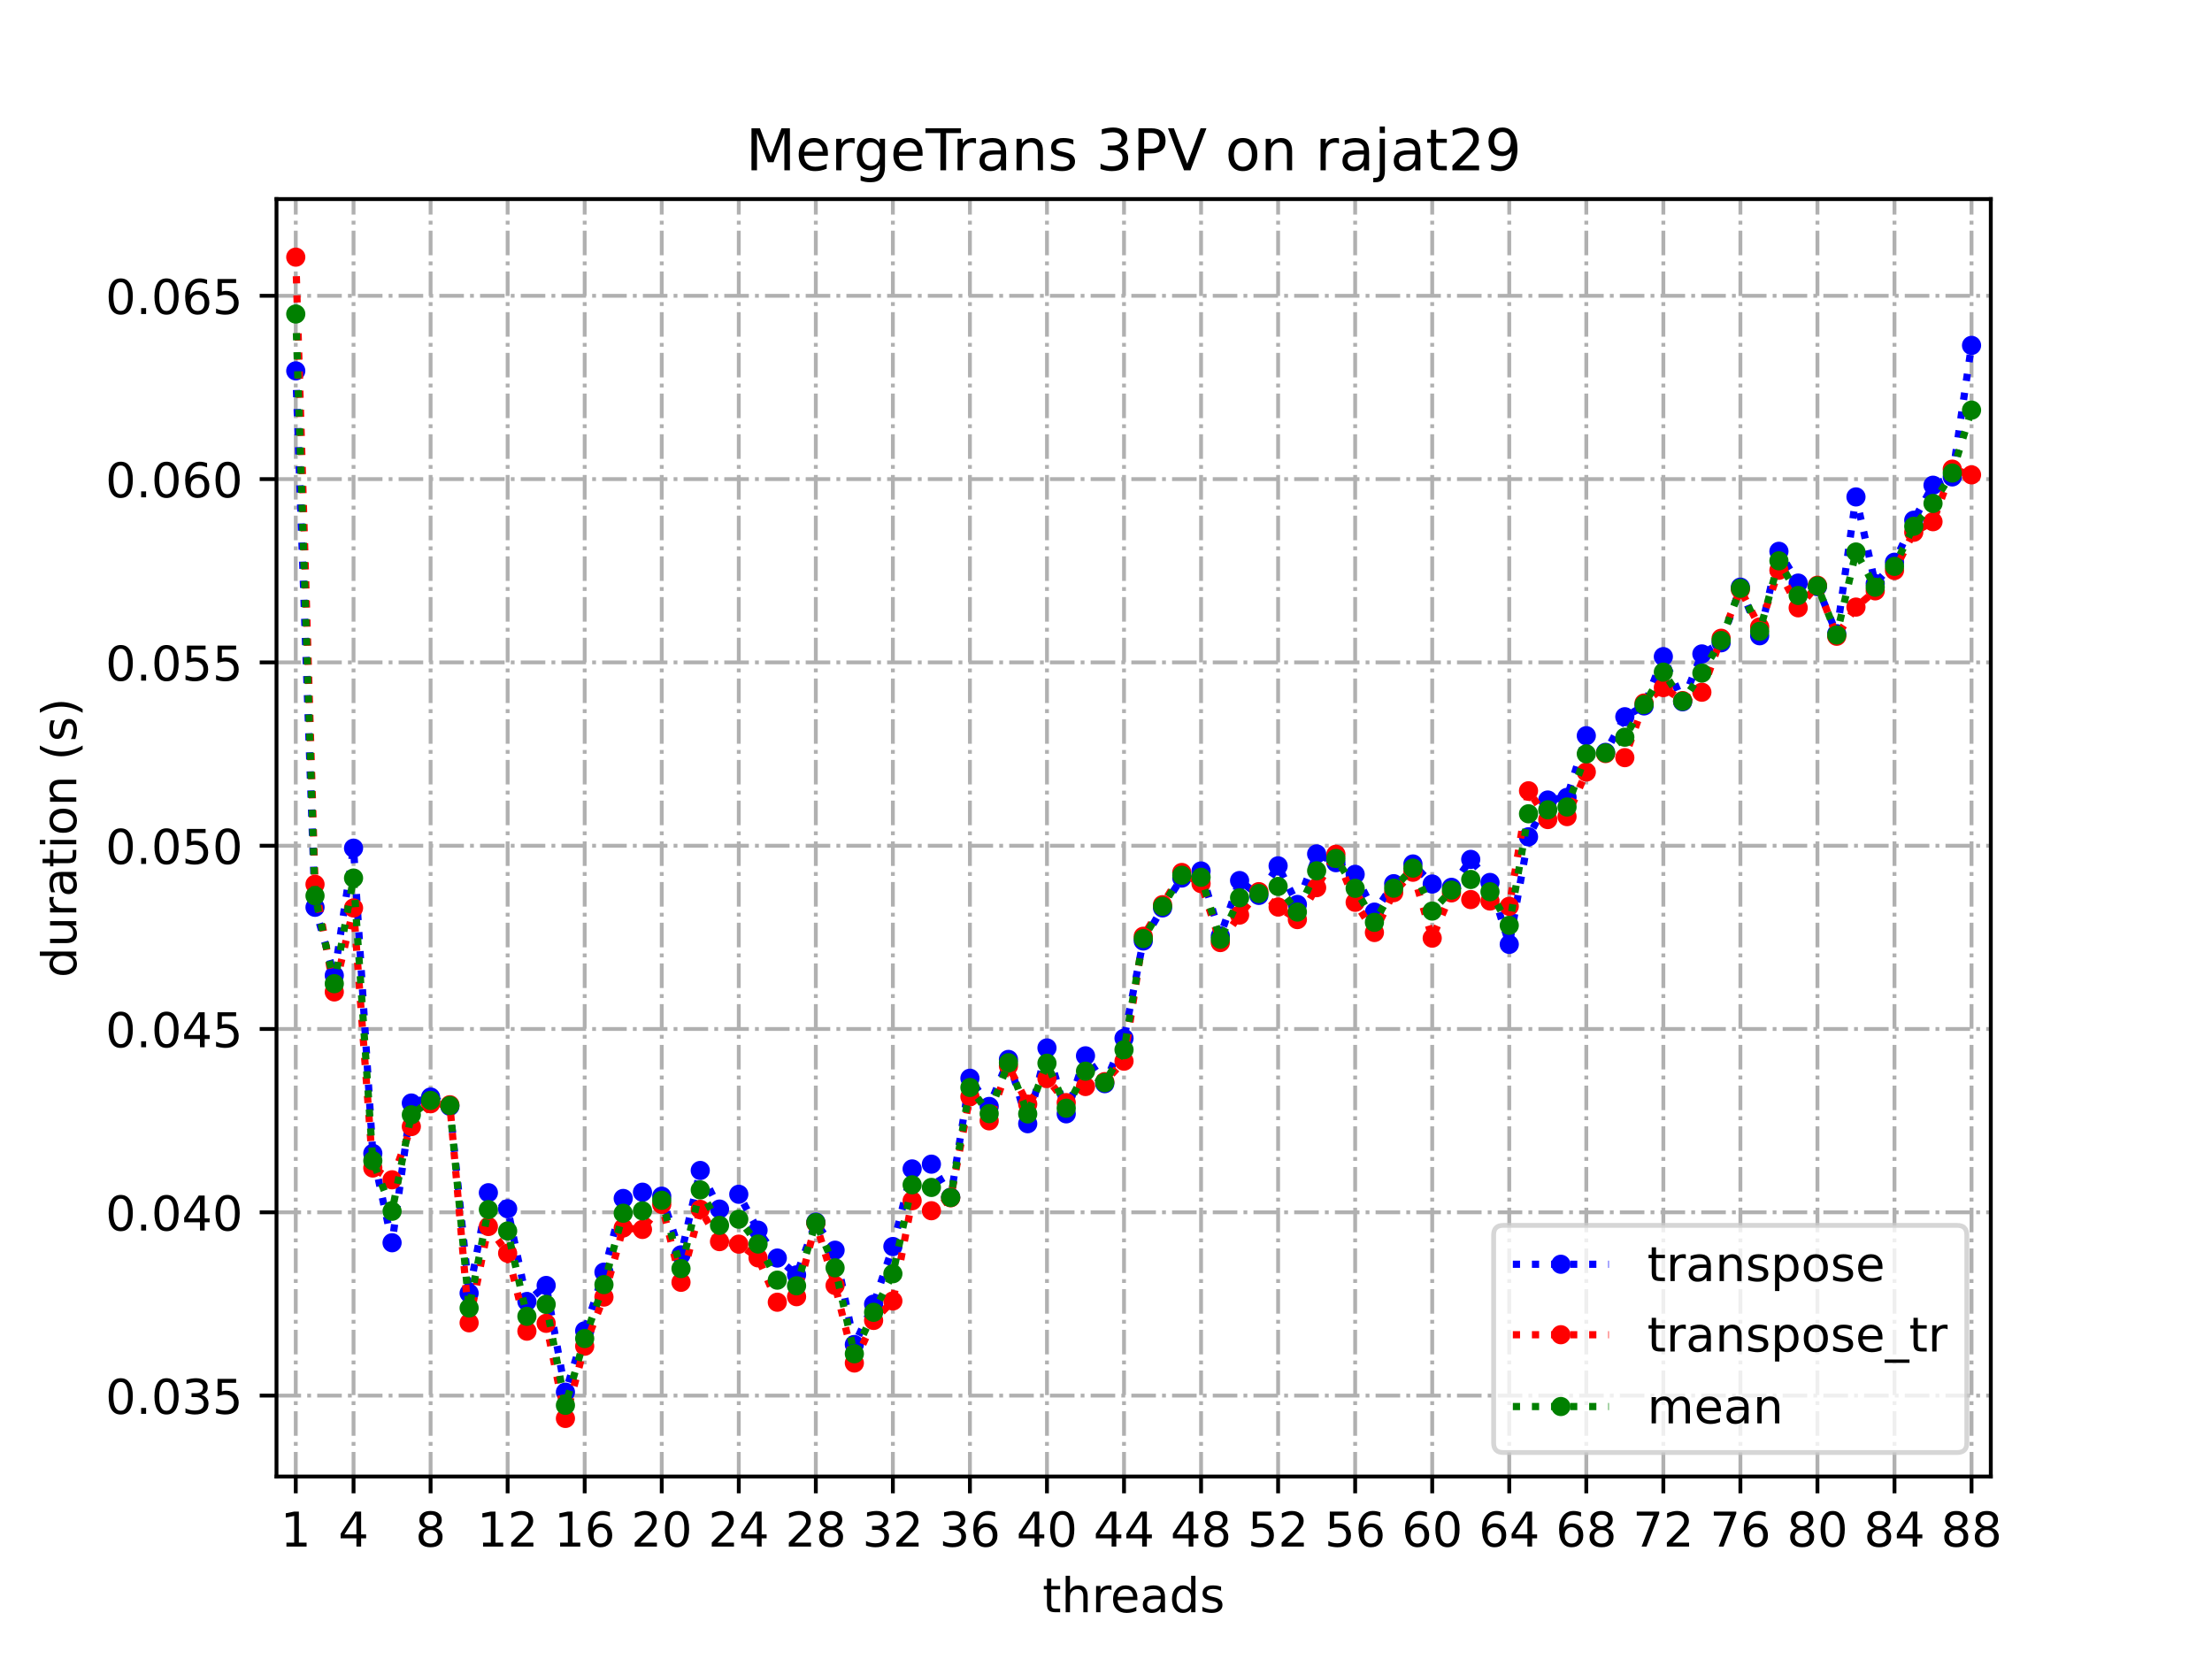 <?xml version="1.0" encoding="utf-8" standalone="no"?>
<!DOCTYPE svg PUBLIC "-//W3C//DTD SVG 1.1//EN"
  "http://www.w3.org/Graphics/SVG/1.1/DTD/svg11.dtd">
<!-- Created with matplotlib (https://matplotlib.org/) -->
<svg height="345.6pt" version="1.1" viewBox="0 0 460.8 345.6" width="460.8pt" xmlns="http://www.w3.org/2000/svg" xmlns:xlink="http://www.w3.org/1999/xlink">
 <defs>
  <style type="text/css">
*{stroke-linecap:butt;stroke-linejoin:round;}
  </style>
 </defs>
 <g id="figure_1">
  <g id="patch_1">
   <path d="M 0 345.6 
L 460.8 345.6 
L 460.8 0 
L 0 0 
z
" style="fill:#ffffff;"/>
  </g>
  <g id="axes_1">
   <g id="patch_2">
    <path d="M 57.6 307.584 
L 414.72 307.584 
L 414.72 41.472 
L 57.6 41.472 
z
" style="fill:#ffffff;"/>
   </g>
   <g id="matplotlib.axis_1">
    <g id="xtick_1">
     <g id="line2d_1">
      <path clip-path="url(#pbfad35518c)" d="M 61.613 307.584 
L 61.613 41.472 
" style="fill:none;stroke:#b0b0b0;stroke-dasharray:5.12,1.28,0.8,1.28;stroke-dashoffset:0;stroke-width:0.8;"/>
     </g>
     <g id="line2d_2">
      <defs>
       <path d="M 0 0 
L 0 3.5 
" id="m6131893a51" style="stroke:#000000;stroke-width:0.8;"/>
      </defs>
      <g>
       <use style="stroke:#000000;stroke-width:0.8;" x="61.613" xlink:href="#m6131893a51" y="307.584"/>
      </g>
     </g>
     <g id="text_1">
      <!-- 1 -->
      <defs>
       <path d="M 12.406 8.297 
L 28.516 8.297 
L 28.516 63.922 
L 10.984 60.406 
L 10.984 69.391 
L 28.422 72.906 
L 38.281 72.906 
L 38.281 8.297 
L 54.391 8.297 
L 54.391 0 
L 12.406 0 
z
" id="DejaVuSans-49"/>
      </defs>
      <g transform="translate(58.431 322.182)scale(0.1 -0.1)">
       <use xlink:href="#DejaVuSans-49"/>
      </g>
     </g>
    </g>
    <g id="xtick_2">
     <g id="line2d_3">
      <path clip-path="url(#pbfad35518c)" d="M 73.65 307.584 
L 73.65 41.472 
" style="fill:none;stroke:#b0b0b0;stroke-dasharray:5.12,1.28,0.8,1.28;stroke-dashoffset:0;stroke-width:0.8;"/>
     </g>
     <g id="line2d_4">
      <g>
       <use style="stroke:#000000;stroke-width:0.8;" x="73.65" xlink:href="#m6131893a51" y="307.584"/>
      </g>
     </g>
     <g id="text_2">
      <!-- 4 -->
      <defs>
       <path d="M 37.797 64.312 
L 12.891 25.391 
L 37.797 25.391 
z
M 35.203 72.906 
L 47.609 72.906 
L 47.609 25.391 
L 58.016 25.391 
L 58.016 17.188 
L 47.609 17.188 
L 47.609 0 
L 37.797 0 
L 37.797 17.188 
L 4.891 17.188 
L 4.891 26.703 
z
" id="DejaVuSans-52"/>
      </defs>
      <g transform="translate(70.469 322.182)scale(0.1 -0.1)">
       <use xlink:href="#DejaVuSans-52"/>
      </g>
     </g>
    </g>
    <g id="xtick_3">
     <g id="line2d_5">
      <path clip-path="url(#pbfad35518c)" d="M 89.701 307.584 
L 89.701 41.472 
" style="fill:none;stroke:#b0b0b0;stroke-dasharray:5.12,1.28,0.8,1.28;stroke-dashoffset:0;stroke-width:0.8;"/>
     </g>
     <g id="line2d_6">
      <g>
       <use style="stroke:#000000;stroke-width:0.8;" x="89.701" xlink:href="#m6131893a51" y="307.584"/>
      </g>
     </g>
     <g id="text_3">
      <!-- 8 -->
      <defs>
       <path d="M 31.781 34.625 
Q 24.75 34.625 20.719 30.859 
Q 16.703 27.094 16.703 20.516 
Q 16.703 13.922 20.719 10.156 
Q 24.75 6.391 31.781 6.391 
Q 38.812 6.391 42.859 10.172 
Q 46.922 13.969 46.922 20.516 
Q 46.922 27.094 42.891 30.859 
Q 38.875 34.625 31.781 34.625 
z
M 21.922 38.812 
Q 15.578 40.375 12.031 44.719 
Q 8.5 49.078 8.5 55.328 
Q 8.5 64.062 14.719 69.141 
Q 20.953 74.219 31.781 74.219 
Q 42.672 74.219 48.875 69.141 
Q 55.078 64.062 55.078 55.328 
Q 55.078 49.078 51.531 44.719 
Q 48 40.375 41.703 38.812 
Q 48.828 37.156 52.797 32.312 
Q 56.781 27.484 56.781 20.516 
Q 56.781 9.906 50.312 4.234 
Q 43.844 -1.422 31.781 -1.422 
Q 19.734 -1.422 13.25 4.234 
Q 6.781 9.906 6.781 20.516 
Q 6.781 27.484 10.781 32.312 
Q 14.797 37.156 21.922 38.812 
z
M 18.312 54.391 
Q 18.312 48.734 21.844 45.562 
Q 25.391 42.391 31.781 42.391 
Q 38.141 42.391 41.719 45.562 
Q 45.312 48.734 45.312 54.391 
Q 45.312 60.062 41.719 63.234 
Q 38.141 66.406 31.781 66.406 
Q 25.391 66.406 21.844 63.234 
Q 18.312 60.062 18.312 54.391 
z
" id="DejaVuSans-56"/>
      </defs>
      <g transform="translate(86.519 322.182)scale(0.1 -0.1)">
       <use xlink:href="#DejaVuSans-56"/>
      </g>
     </g>
    </g>
    <g id="xtick_4">
     <g id="line2d_7">
      <path clip-path="url(#pbfad35518c)" d="M 105.751 307.584 
L 105.751 41.472 
" style="fill:none;stroke:#b0b0b0;stroke-dasharray:5.12,1.28,0.8,1.28;stroke-dashoffset:0;stroke-width:0.8;"/>
     </g>
     <g id="line2d_8">
      <g>
       <use style="stroke:#000000;stroke-width:0.8;" x="105.751" xlink:href="#m6131893a51" y="307.584"/>
      </g>
     </g>
     <g id="text_4">
      <!-- 12 -->
      <defs>
       <path d="M 19.188 8.297 
L 53.609 8.297 
L 53.609 0 
L 7.328 0 
L 7.328 8.297 
Q 12.938 14.109 22.625 23.891 
Q 32.328 33.688 34.812 36.531 
Q 39.547 41.844 41.422 45.531 
Q 43.312 49.219 43.312 52.781 
Q 43.312 58.594 39.234 62.25 
Q 35.156 65.922 28.609 65.922 
Q 23.969 65.922 18.812 64.312 
Q 13.672 62.703 7.812 59.422 
L 7.812 69.391 
Q 13.766 71.781 18.938 73 
Q 24.125 74.219 28.422 74.219 
Q 39.75 74.219 46.484 68.547 
Q 53.219 62.891 53.219 53.422 
Q 53.219 48.922 51.531 44.891 
Q 49.859 40.875 45.406 35.406 
Q 44.188 33.984 37.641 27.219 
Q 31.109 20.453 19.188 8.297 
z
" id="DejaVuSans-50"/>
      </defs>
      <g transform="translate(99.389 322.182)scale(0.1 -0.1)">
       <use xlink:href="#DejaVuSans-49"/>
       <use x="63.623" xlink:href="#DejaVuSans-50"/>
      </g>
     </g>
    </g>
    <g id="xtick_5">
     <g id="line2d_9">
      <path clip-path="url(#pbfad35518c)" d="M 121.801 307.584 
L 121.801 41.472 
" style="fill:none;stroke:#b0b0b0;stroke-dasharray:5.12,1.28,0.8,1.28;stroke-dashoffset:0;stroke-width:0.8;"/>
     </g>
     <g id="line2d_10">
      <g>
       <use style="stroke:#000000;stroke-width:0.8;" x="121.801" xlink:href="#m6131893a51" y="307.584"/>
      </g>
     </g>
     <g id="text_5">
      <!-- 16 -->
      <defs>
       <path d="M 33.016 40.375 
Q 26.375 40.375 22.484 35.828 
Q 18.609 31.297 18.609 23.391 
Q 18.609 15.531 22.484 10.953 
Q 26.375 6.391 33.016 6.391 
Q 39.656 6.391 43.531 10.953 
Q 47.406 15.531 47.406 23.391 
Q 47.406 31.297 43.531 35.828 
Q 39.656 40.375 33.016 40.375 
z
M 52.594 71.297 
L 52.594 62.312 
Q 48.875 64.062 45.094 64.984 
Q 41.312 65.922 37.594 65.922 
Q 27.828 65.922 22.672 59.328 
Q 17.531 52.734 16.797 39.406 
Q 19.672 43.656 24.016 45.922 
Q 28.375 48.188 33.594 48.188 
Q 44.578 48.188 50.953 41.516 
Q 57.328 34.859 57.328 23.391 
Q 57.328 12.156 50.688 5.359 
Q 44.047 -1.422 33.016 -1.422 
Q 20.359 -1.422 13.672 8.266 
Q 6.984 17.969 6.984 36.375 
Q 6.984 53.656 15.188 63.938 
Q 23.391 74.219 37.203 74.219 
Q 40.922 74.219 44.703 73.484 
Q 48.484 72.75 52.594 71.297 
z
" id="DejaVuSans-54"/>
      </defs>
      <g transform="translate(115.439 322.182)scale(0.1 -0.1)">
       <use xlink:href="#DejaVuSans-49"/>
       <use x="63.623" xlink:href="#DejaVuSans-54"/>
      </g>
     </g>
    </g>
    <g id="xtick_6">
     <g id="line2d_11">
      <path clip-path="url(#pbfad35518c)" d="M 137.852 307.584 
L 137.852 41.472 
" style="fill:none;stroke:#b0b0b0;stroke-dasharray:5.12,1.28,0.8,1.28;stroke-dashoffset:0;stroke-width:0.8;"/>
     </g>
     <g id="line2d_12">
      <g>
       <use style="stroke:#000000;stroke-width:0.8;" x="137.852" xlink:href="#m6131893a51" y="307.584"/>
      </g>
     </g>
     <g id="text_6">
      <!-- 20 -->
      <defs>
       <path d="M 31.781 66.406 
Q 24.172 66.406 20.328 58.906 
Q 16.5 51.422 16.5 36.375 
Q 16.5 21.391 20.328 13.891 
Q 24.172 6.391 31.781 6.391 
Q 39.453 6.391 43.281 13.891 
Q 47.125 21.391 47.125 36.375 
Q 47.125 51.422 43.281 58.906 
Q 39.453 66.406 31.781 66.406 
z
M 31.781 74.219 
Q 44.047 74.219 50.516 64.516 
Q 56.984 54.828 56.984 36.375 
Q 56.984 17.969 50.516 8.266 
Q 44.047 -1.422 31.781 -1.422 
Q 19.531 -1.422 13.062 8.266 
Q 6.594 17.969 6.594 36.375 
Q 6.594 54.828 13.062 64.516 
Q 19.531 74.219 31.781 74.219 
z
" id="DejaVuSans-48"/>
      </defs>
      <g transform="translate(131.489 322.182)scale(0.1 -0.1)">
       <use xlink:href="#DejaVuSans-50"/>
       <use x="63.623" xlink:href="#DejaVuSans-48"/>
      </g>
     </g>
    </g>
    <g id="xtick_7">
     <g id="line2d_13">
      <path clip-path="url(#pbfad35518c)" d="M 153.902 307.584 
L 153.902 41.472 
" style="fill:none;stroke:#b0b0b0;stroke-dasharray:5.12,1.28,0.8,1.28;stroke-dashoffset:0;stroke-width:0.8;"/>
     </g>
     <g id="line2d_14">
      <g>
       <use style="stroke:#000000;stroke-width:0.8;" x="153.902" xlink:href="#m6131893a51" y="307.584"/>
      </g>
     </g>
     <g id="text_7">
      <!-- 24 -->
      <g transform="translate(147.54 322.182)scale(0.1 -0.1)">
       <use xlink:href="#DejaVuSans-50"/>
       <use x="63.623" xlink:href="#DejaVuSans-52"/>
      </g>
     </g>
    </g>
    <g id="xtick_8">
     <g id="line2d_15">
      <path clip-path="url(#pbfad35518c)" d="M 169.952 307.584 
L 169.952 41.472 
" style="fill:none;stroke:#b0b0b0;stroke-dasharray:5.12,1.28,0.8,1.28;stroke-dashoffset:0;stroke-width:0.8;"/>
     </g>
     <g id="line2d_16">
      <g>
       <use style="stroke:#000000;stroke-width:0.8;" x="169.952" xlink:href="#m6131893a51" y="307.584"/>
      </g>
     </g>
     <g id="text_8">
      <!-- 28 -->
      <g transform="translate(163.59 322.182)scale(0.1 -0.1)">
       <use xlink:href="#DejaVuSans-50"/>
       <use x="63.623" xlink:href="#DejaVuSans-56"/>
      </g>
     </g>
    </g>
    <g id="xtick_9">
     <g id="line2d_17">
      <path clip-path="url(#pbfad35518c)" d="M 186.003 307.584 
L 186.003 41.472 
" style="fill:none;stroke:#b0b0b0;stroke-dasharray:5.12,1.28,0.8,1.28;stroke-dashoffset:0;stroke-width:0.8;"/>
     </g>
     <g id="line2d_18">
      <g>
       <use style="stroke:#000000;stroke-width:0.8;" x="186.003" xlink:href="#m6131893a51" y="307.584"/>
      </g>
     </g>
     <g id="text_9">
      <!-- 32 -->
      <defs>
       <path d="M 40.578 39.312 
Q 47.656 37.797 51.625 33 
Q 55.609 28.219 55.609 21.188 
Q 55.609 10.406 48.188 4.484 
Q 40.766 -1.422 27.094 -1.422 
Q 22.516 -1.422 17.656 -0.516 
Q 12.797 0.391 7.625 2.203 
L 7.625 11.719 
Q 11.719 9.328 16.594 8.109 
Q 21.484 6.891 26.812 6.891 
Q 36.078 6.891 40.938 10.547 
Q 45.797 14.203 45.797 21.188 
Q 45.797 27.641 41.281 31.266 
Q 36.766 34.906 28.719 34.906 
L 20.219 34.906 
L 20.219 43.016 
L 29.109 43.016 
Q 36.375 43.016 40.234 45.922 
Q 44.094 48.828 44.094 54.297 
Q 44.094 59.906 40.109 62.906 
Q 36.141 65.922 28.719 65.922 
Q 24.656 65.922 20.016 65.031 
Q 15.375 64.156 9.812 62.312 
L 9.812 71.094 
Q 15.438 72.656 20.344 73.438 
Q 25.25 74.219 29.594 74.219 
Q 40.828 74.219 47.359 69.109 
Q 53.906 64.016 53.906 55.328 
Q 53.906 49.266 50.438 45.094 
Q 46.969 40.922 40.578 39.312 
z
" id="DejaVuSans-51"/>
      </defs>
      <g transform="translate(179.64 322.182)scale(0.1 -0.1)">
       <use xlink:href="#DejaVuSans-51"/>
       <use x="63.623" xlink:href="#DejaVuSans-50"/>
      </g>
     </g>
    </g>
    <g id="xtick_10">
     <g id="line2d_19">
      <path clip-path="url(#pbfad35518c)" d="M 202.053 307.584 
L 202.053 41.472 
" style="fill:none;stroke:#b0b0b0;stroke-dasharray:5.12,1.28,0.8,1.28;stroke-dashoffset:0;stroke-width:0.8;"/>
     </g>
     <g id="line2d_20">
      <g>
       <use style="stroke:#000000;stroke-width:0.8;" x="202.053" xlink:href="#m6131893a51" y="307.584"/>
      </g>
     </g>
     <g id="text_10">
      <!-- 36 -->
      <g transform="translate(195.691 322.182)scale(0.1 -0.1)">
       <use xlink:href="#DejaVuSans-51"/>
       <use x="63.623" xlink:href="#DejaVuSans-54"/>
      </g>
     </g>
    </g>
    <g id="xtick_11">
     <g id="line2d_21">
      <path clip-path="url(#pbfad35518c)" d="M 218.103 307.584 
L 218.103 41.472 
" style="fill:none;stroke:#b0b0b0;stroke-dasharray:5.12,1.28,0.8,1.28;stroke-dashoffset:0;stroke-width:0.8;"/>
     </g>
     <g id="line2d_22">
      <g>
       <use style="stroke:#000000;stroke-width:0.8;" x="218.103" xlink:href="#m6131893a51" y="307.584"/>
      </g>
     </g>
     <g id="text_11">
      <!-- 40 -->
      <g transform="translate(211.741 322.182)scale(0.1 -0.1)">
       <use xlink:href="#DejaVuSans-52"/>
       <use x="63.623" xlink:href="#DejaVuSans-48"/>
      </g>
     </g>
    </g>
    <g id="xtick_12">
     <g id="line2d_23">
      <path clip-path="url(#pbfad35518c)" d="M 234.154 307.584 
L 234.154 41.472 
" style="fill:none;stroke:#b0b0b0;stroke-dasharray:5.12,1.28,0.8,1.28;stroke-dashoffset:0;stroke-width:0.8;"/>
     </g>
     <g id="line2d_24">
      <g>
       <use style="stroke:#000000;stroke-width:0.8;" x="234.154" xlink:href="#m6131893a51" y="307.584"/>
      </g>
     </g>
     <g id="text_12">
      <!-- 44 -->
      <g transform="translate(227.791 322.182)scale(0.1 -0.1)">
       <use xlink:href="#DejaVuSans-52"/>
       <use x="63.623" xlink:href="#DejaVuSans-52"/>
      </g>
     </g>
    </g>
    <g id="xtick_13">
     <g id="line2d_25">
      <path clip-path="url(#pbfad35518c)" d="M 250.204 307.584 
L 250.204 41.472 
" style="fill:none;stroke:#b0b0b0;stroke-dasharray:5.12,1.28,0.8,1.28;stroke-dashoffset:0;stroke-width:0.8;"/>
     </g>
     <g id="line2d_26">
      <g>
       <use style="stroke:#000000;stroke-width:0.8;" x="250.204" xlink:href="#m6131893a51" y="307.584"/>
      </g>
     </g>
     <g id="text_13">
      <!-- 48 -->
      <g transform="translate(243.842 322.182)scale(0.1 -0.1)">
       <use xlink:href="#DejaVuSans-52"/>
       <use x="63.623" xlink:href="#DejaVuSans-56"/>
      </g>
     </g>
    </g>
    <g id="xtick_14">
     <g id="line2d_27">
      <path clip-path="url(#pbfad35518c)" d="M 266.254 307.584 
L 266.254 41.472 
" style="fill:none;stroke:#b0b0b0;stroke-dasharray:5.12,1.28,0.8,1.28;stroke-dashoffset:0;stroke-width:0.8;"/>
     </g>
     <g id="line2d_28">
      <g>
       <use style="stroke:#000000;stroke-width:0.8;" x="266.254" xlink:href="#m6131893a51" y="307.584"/>
      </g>
     </g>
     <g id="text_14">
      <!-- 52 -->
      <defs>
       <path d="M 10.797 72.906 
L 49.516 72.906 
L 49.516 64.594 
L 19.828 64.594 
L 19.828 46.734 
Q 21.969 47.469 24.109 47.828 
Q 26.266 48.188 28.422 48.188 
Q 40.625 48.188 47.75 41.5 
Q 54.891 34.812 54.891 23.391 
Q 54.891 11.625 47.562 5.094 
Q 40.234 -1.422 26.906 -1.422 
Q 22.312 -1.422 17.547 -0.641 
Q 12.797 0.141 7.719 1.703 
L 7.719 11.625 
Q 12.109 9.234 16.797 8.062 
Q 21.484 6.891 26.703 6.891 
Q 35.156 6.891 40.078 11.328 
Q 45.016 15.766 45.016 23.391 
Q 45.016 31 40.078 35.438 
Q 35.156 39.891 26.703 39.891 
Q 22.75 39.891 18.812 39.016 
Q 14.891 38.141 10.797 36.281 
z
" id="DejaVuSans-53"/>
      </defs>
      <g transform="translate(259.892 322.182)scale(0.1 -0.1)">
       <use xlink:href="#DejaVuSans-53"/>
       <use x="63.623" xlink:href="#DejaVuSans-50"/>
      </g>
     </g>
    </g>
    <g id="xtick_15">
     <g id="line2d_29">
      <path clip-path="url(#pbfad35518c)" d="M 282.305 307.584 
L 282.305 41.472 
" style="fill:none;stroke:#b0b0b0;stroke-dasharray:5.12,1.28,0.8,1.28;stroke-dashoffset:0;stroke-width:0.8;"/>
     </g>
     <g id="line2d_30">
      <g>
       <use style="stroke:#000000;stroke-width:0.8;" x="282.305" xlink:href="#m6131893a51" y="307.584"/>
      </g>
     </g>
     <g id="text_15">
      <!-- 56 -->
      <g transform="translate(275.942 322.182)scale(0.1 -0.1)">
       <use xlink:href="#DejaVuSans-53"/>
       <use x="63.623" xlink:href="#DejaVuSans-54"/>
      </g>
     </g>
    </g>
    <g id="xtick_16">
     <g id="line2d_31">
      <path clip-path="url(#pbfad35518c)" d="M 298.355 307.584 
L 298.355 41.472 
" style="fill:none;stroke:#b0b0b0;stroke-dasharray:5.12,1.28,0.8,1.28;stroke-dashoffset:0;stroke-width:0.8;"/>
     </g>
     <g id="line2d_32">
      <g>
       <use style="stroke:#000000;stroke-width:0.8;" x="298.355" xlink:href="#m6131893a51" y="307.584"/>
      </g>
     </g>
     <g id="text_16">
      <!-- 60 -->
      <g transform="translate(291.993 322.182)scale(0.1 -0.1)">
       <use xlink:href="#DejaVuSans-54"/>
       <use x="63.623" xlink:href="#DejaVuSans-48"/>
      </g>
     </g>
    </g>
    <g id="xtick_17">
     <g id="line2d_33">
      <path clip-path="url(#pbfad35518c)" d="M 314.405 307.584 
L 314.405 41.472 
" style="fill:none;stroke:#b0b0b0;stroke-dasharray:5.12,1.28,0.8,1.28;stroke-dashoffset:0;stroke-width:0.8;"/>
     </g>
     <g id="line2d_34">
      <g>
       <use style="stroke:#000000;stroke-width:0.8;" x="314.405" xlink:href="#m6131893a51" y="307.584"/>
      </g>
     </g>
     <g id="text_17">
      <!-- 64 -->
      <g transform="translate(308.043 322.182)scale(0.1 -0.1)">
       <use xlink:href="#DejaVuSans-54"/>
       <use x="63.623" xlink:href="#DejaVuSans-52"/>
      </g>
     </g>
    </g>
    <g id="xtick_18">
     <g id="line2d_35">
      <path clip-path="url(#pbfad35518c)" d="M 330.456 307.584 
L 330.456 41.472 
" style="fill:none;stroke:#b0b0b0;stroke-dasharray:5.12,1.28,0.8,1.28;stroke-dashoffset:0;stroke-width:0.8;"/>
     </g>
     <g id="line2d_36">
      <g>
       <use style="stroke:#000000;stroke-width:0.8;" x="330.456" xlink:href="#m6131893a51" y="307.584"/>
      </g>
     </g>
     <g id="text_18">
      <!-- 68 -->
      <g transform="translate(324.093 322.182)scale(0.1 -0.1)">
       <use xlink:href="#DejaVuSans-54"/>
       <use x="63.623" xlink:href="#DejaVuSans-56"/>
      </g>
     </g>
    </g>
    <g id="xtick_19">
     <g id="line2d_37">
      <path clip-path="url(#pbfad35518c)" d="M 346.506 307.584 
L 346.506 41.472 
" style="fill:none;stroke:#b0b0b0;stroke-dasharray:5.12,1.28,0.8,1.28;stroke-dashoffset:0;stroke-width:0.8;"/>
     </g>
     <g id="line2d_38">
      <g>
       <use style="stroke:#000000;stroke-width:0.8;" x="346.506" xlink:href="#m6131893a51" y="307.584"/>
      </g>
     </g>
     <g id="text_19">
      <!-- 72 -->
      <defs>
       <path d="M 8.203 72.906 
L 55.078 72.906 
L 55.078 68.703 
L 28.609 0 
L 18.312 0 
L 43.219 64.594 
L 8.203 64.594 
z
" id="DejaVuSans-55"/>
      </defs>
      <g transform="translate(340.144 322.182)scale(0.1 -0.1)">
       <use xlink:href="#DejaVuSans-55"/>
       <use x="63.623" xlink:href="#DejaVuSans-50"/>
      </g>
     </g>
    </g>
    <g id="xtick_20">
     <g id="line2d_39">
      <path clip-path="url(#pbfad35518c)" d="M 362.556 307.584 
L 362.556 41.472 
" style="fill:none;stroke:#b0b0b0;stroke-dasharray:5.12,1.28,0.8,1.28;stroke-dashoffset:0;stroke-width:0.8;"/>
     </g>
     <g id="line2d_40">
      <g>
       <use style="stroke:#000000;stroke-width:0.8;" x="362.556" xlink:href="#m6131893a51" y="307.584"/>
      </g>
     </g>
     <g id="text_20">
      <!-- 76 -->
      <g transform="translate(356.194 322.182)scale(0.1 -0.1)">
       <use xlink:href="#DejaVuSans-55"/>
       <use x="63.623" xlink:href="#DejaVuSans-54"/>
      </g>
     </g>
    </g>
    <g id="xtick_21">
     <g id="line2d_41">
      <path clip-path="url(#pbfad35518c)" d="M 378.607 307.584 
L 378.607 41.472 
" style="fill:none;stroke:#b0b0b0;stroke-dasharray:5.12,1.28,0.8,1.28;stroke-dashoffset:0;stroke-width:0.8;"/>
     </g>
     <g id="line2d_42">
      <g>
       <use style="stroke:#000000;stroke-width:0.8;" x="378.607" xlink:href="#m6131893a51" y="307.584"/>
      </g>
     </g>
     <g id="text_21">
      <!-- 80 -->
      <g transform="translate(372.244 322.182)scale(0.1 -0.1)">
       <use xlink:href="#DejaVuSans-56"/>
       <use x="63.623" xlink:href="#DejaVuSans-48"/>
      </g>
     </g>
    </g>
    <g id="xtick_22">
     <g id="line2d_43">
      <path clip-path="url(#pbfad35518c)" d="M 394.657 307.584 
L 394.657 41.472 
" style="fill:none;stroke:#b0b0b0;stroke-dasharray:5.12,1.28,0.8,1.28;stroke-dashoffset:0;stroke-width:0.8;"/>
     </g>
     <g id="line2d_44">
      <g>
       <use style="stroke:#000000;stroke-width:0.8;" x="394.657" xlink:href="#m6131893a51" y="307.584"/>
      </g>
     </g>
     <g id="text_22">
      <!-- 84 -->
      <g transform="translate(388.295 322.182)scale(0.1 -0.1)">
       <use xlink:href="#DejaVuSans-56"/>
       <use x="63.623" xlink:href="#DejaVuSans-52"/>
      </g>
     </g>
    </g>
    <g id="xtick_23">
     <g id="line2d_45">
      <path clip-path="url(#pbfad35518c)" d="M 410.707 307.584 
L 410.707 41.472 
" style="fill:none;stroke:#b0b0b0;stroke-dasharray:5.12,1.28,0.8,1.28;stroke-dashoffset:0;stroke-width:0.8;"/>
     </g>
     <g id="line2d_46">
      <g>
       <use style="stroke:#000000;stroke-width:0.8;" x="410.707" xlink:href="#m6131893a51" y="307.584"/>
      </g>
     </g>
     <g id="text_23">
      <!-- 88 -->
      <g transform="translate(404.345 322.182)scale(0.1 -0.1)">
       <use xlink:href="#DejaVuSans-56"/>
       <use x="63.623" xlink:href="#DejaVuSans-56"/>
      </g>
     </g>
    </g>
    <g id="text_24">
     <!-- threads -->
     <defs>
      <path d="M 18.312 70.219 
L 18.312 54.688 
L 36.812 54.688 
L 36.812 47.703 
L 18.312 47.703 
L 18.312 18.016 
Q 18.312 11.328 20.141 9.422 
Q 21.969 7.516 27.594 7.516 
L 36.812 7.516 
L 36.812 0 
L 27.594 0 
Q 17.188 0 13.234 3.875 
Q 9.281 7.766 9.281 18.016 
L 9.281 47.703 
L 2.688 47.703 
L 2.688 54.688 
L 9.281 54.688 
L 9.281 70.219 
z
" id="DejaVuSans-116"/>
      <path d="M 54.891 33.016 
L 54.891 0 
L 45.906 0 
L 45.906 32.719 
Q 45.906 40.484 42.875 44.328 
Q 39.844 48.188 33.797 48.188 
Q 26.516 48.188 22.312 43.547 
Q 18.109 38.922 18.109 30.906 
L 18.109 0 
L 9.078 0 
L 9.078 75.984 
L 18.109 75.984 
L 18.109 46.188 
Q 21.344 51.125 25.703 53.562 
Q 30.078 56 35.797 56 
Q 45.219 56 50.047 50.172 
Q 54.891 44.344 54.891 33.016 
z
" id="DejaVuSans-104"/>
      <path d="M 41.109 46.297 
Q 39.594 47.172 37.812 47.578 
Q 36.031 48 33.891 48 
Q 26.266 48 22.188 43.047 
Q 18.109 38.094 18.109 28.812 
L 18.109 0 
L 9.078 0 
L 9.078 54.688 
L 18.109 54.688 
L 18.109 46.188 
Q 20.953 51.172 25.484 53.578 
Q 30.031 56 36.531 56 
Q 37.453 56 38.578 55.875 
Q 39.703 55.766 41.062 55.516 
z
" id="DejaVuSans-114"/>
      <path d="M 56.203 29.594 
L 56.203 25.203 
L 14.891 25.203 
Q 15.484 15.922 20.484 11.062 
Q 25.484 6.203 34.422 6.203 
Q 39.594 6.203 44.453 7.469 
Q 49.312 8.734 54.109 11.281 
L 54.109 2.781 
Q 49.266 0.734 44.188 -0.344 
Q 39.109 -1.422 33.891 -1.422 
Q 20.797 -1.422 13.156 6.188 
Q 5.516 13.812 5.516 26.812 
Q 5.516 40.234 12.766 48.109 
Q 20.016 56 32.328 56 
Q 43.359 56 49.781 48.891 
Q 56.203 41.797 56.203 29.594 
z
M 47.219 32.234 
Q 47.125 39.594 43.094 43.984 
Q 39.062 48.391 32.422 48.391 
Q 24.906 48.391 20.391 44.141 
Q 15.875 39.891 15.188 32.172 
z
" id="DejaVuSans-101"/>
      <path d="M 34.281 27.484 
Q 23.391 27.484 19.188 25 
Q 14.984 22.516 14.984 16.5 
Q 14.984 11.719 18.141 8.906 
Q 21.297 6.109 26.703 6.109 
Q 34.188 6.109 38.703 11.406 
Q 43.219 16.703 43.219 25.484 
L 43.219 27.484 
z
M 52.203 31.203 
L 52.203 0 
L 43.219 0 
L 43.219 8.297 
Q 40.141 3.328 35.547 0.953 
Q 30.953 -1.422 24.312 -1.422 
Q 15.922 -1.422 10.953 3.297 
Q 6 8.016 6 15.922 
Q 6 25.141 12.172 29.828 
Q 18.359 34.516 30.609 34.516 
L 43.219 34.516 
L 43.219 35.406 
Q 43.219 41.609 39.141 45 
Q 35.062 48.391 27.688 48.391 
Q 23 48.391 18.547 47.266 
Q 14.109 46.141 10.016 43.891 
L 10.016 52.203 
Q 14.938 54.109 19.578 55.047 
Q 24.219 56 28.609 56 
Q 40.484 56 46.344 49.844 
Q 52.203 43.703 52.203 31.203 
z
" id="DejaVuSans-97"/>
      <path d="M 45.406 46.391 
L 45.406 75.984 
L 54.391 75.984 
L 54.391 0 
L 45.406 0 
L 45.406 8.203 
Q 42.578 3.328 38.25 0.953 
Q 33.938 -1.422 27.875 -1.422 
Q 17.969 -1.422 11.734 6.484 
Q 5.516 14.406 5.516 27.297 
Q 5.516 40.188 11.734 48.094 
Q 17.969 56 27.875 56 
Q 33.938 56 38.25 53.625 
Q 42.578 51.266 45.406 46.391 
z
M 14.797 27.297 
Q 14.797 17.391 18.875 11.75 
Q 22.953 6.109 30.078 6.109 
Q 37.203 6.109 41.297 11.75 
Q 45.406 17.391 45.406 27.297 
Q 45.406 37.203 41.297 42.844 
Q 37.203 48.484 30.078 48.484 
Q 22.953 48.484 18.875 42.844 
Q 14.797 37.203 14.797 27.297 
z
" id="DejaVuSans-100"/>
      <path d="M 44.281 53.078 
L 44.281 44.578 
Q 40.484 46.531 36.375 47.5 
Q 32.281 48.484 27.875 48.484 
Q 21.188 48.484 17.844 46.438 
Q 14.5 44.391 14.5 40.281 
Q 14.5 37.156 16.891 35.375 
Q 19.281 33.594 26.516 31.984 
L 29.594 31.297 
Q 39.156 29.25 43.188 25.516 
Q 47.219 21.781 47.219 15.094 
Q 47.219 7.469 41.188 3.016 
Q 35.156 -1.422 24.609 -1.422 
Q 20.219 -1.422 15.453 -0.562 
Q 10.688 0.297 5.422 2 
L 5.422 11.281 
Q 10.406 8.688 15.234 7.391 
Q 20.062 6.109 24.812 6.109 
Q 31.156 6.109 34.562 8.281 
Q 37.984 10.453 37.984 14.406 
Q 37.984 18.062 35.516 20.016 
Q 33.062 21.969 24.703 23.781 
L 21.578 24.516 
Q 13.234 26.266 9.516 29.906 
Q 5.812 33.547 5.812 39.891 
Q 5.812 47.609 11.281 51.797 
Q 16.75 56 26.812 56 
Q 31.781 56 36.172 55.266 
Q 40.578 54.547 44.281 53.078 
z
" id="DejaVuSans-115"/>
     </defs>
     <g transform="translate(217.169 335.861)scale(0.1 -0.1)">
      <use xlink:href="#DejaVuSans-116"/>
      <use x="39.209" xlink:href="#DejaVuSans-104"/>
      <use x="102.588" xlink:href="#DejaVuSans-114"/>
      <use x="141.451" xlink:href="#DejaVuSans-101"/>
      <use x="202.975" xlink:href="#DejaVuSans-97"/>
      <use x="264.254" xlink:href="#DejaVuSans-100"/>
      <use x="327.73" xlink:href="#DejaVuSans-115"/>
     </g>
    </g>
   </g>
   <g id="matplotlib.axis_2">
    <g id="ytick_1">
     <g id="line2d_47">
      <path clip-path="url(#pbfad35518c)" d="M 57.6 290.731 
L 414.72 290.731 
" style="fill:none;stroke:#b0b0b0;stroke-dasharray:5.12,1.28,0.8,1.28;stroke-dashoffset:0;stroke-width:0.8;"/>
     </g>
     <g id="line2d_48">
      <defs>
       <path d="M 0 0 
L -3.5 0 
" id="ma191d5c454" style="stroke:#000000;stroke-width:0.8;"/>
      </defs>
      <g>
       <use style="stroke:#000000;stroke-width:0.8;" x="57.6" xlink:href="#ma191d5c454" y="290.731"/>
      </g>
     </g>
     <g id="text_25">
      <!-- 0.035 -->
      <defs>
       <path d="M 10.688 12.406 
L 21 12.406 
L 21 0 
L 10.688 0 
z
" id="DejaVuSans-46"/>
      </defs>
      <g transform="translate(21.972 294.53)scale(0.1 -0.1)">
       <use xlink:href="#DejaVuSans-48"/>
       <use x="63.623" xlink:href="#DejaVuSans-46"/>
       <use x="95.41" xlink:href="#DejaVuSans-48"/>
       <use x="159.033" xlink:href="#DejaVuSans-51"/>
       <use x="222.656" xlink:href="#DejaVuSans-53"/>
      </g>
     </g>
    </g>
    <g id="ytick_2">
     <g id="line2d_49">
      <path clip-path="url(#pbfad35518c)" d="M 57.6 252.545 
L 414.72 252.545 
" style="fill:none;stroke:#b0b0b0;stroke-dasharray:5.12,1.28,0.8,1.28;stroke-dashoffset:0;stroke-width:0.8;"/>
     </g>
     <g id="line2d_50">
      <g>
       <use style="stroke:#000000;stroke-width:0.8;" x="57.6" xlink:href="#ma191d5c454" y="252.545"/>
      </g>
     </g>
     <g id="text_26">
      <!-- 0.040 -->
      <g transform="translate(21.972 256.344)scale(0.1 -0.1)">
       <use xlink:href="#DejaVuSans-48"/>
       <use x="63.623" xlink:href="#DejaVuSans-46"/>
       <use x="95.41" xlink:href="#DejaVuSans-48"/>
       <use x="159.033" xlink:href="#DejaVuSans-52"/>
       <use x="222.656" xlink:href="#DejaVuSans-48"/>
      </g>
     </g>
    </g>
    <g id="ytick_3">
     <g id="line2d_51">
      <path clip-path="url(#pbfad35518c)" d="M 57.6 214.36 
L 414.72 214.36 
" style="fill:none;stroke:#b0b0b0;stroke-dasharray:5.12,1.28,0.8,1.28;stroke-dashoffset:0;stroke-width:0.8;"/>
     </g>
     <g id="line2d_52">
      <g>
       <use style="stroke:#000000;stroke-width:0.8;" x="57.6" xlink:href="#ma191d5c454" y="214.36"/>
      </g>
     </g>
     <g id="text_27">
      <!-- 0.045 -->
      <g transform="translate(21.972 218.159)scale(0.1 -0.1)">
       <use xlink:href="#DejaVuSans-48"/>
       <use x="63.623" xlink:href="#DejaVuSans-46"/>
       <use x="95.41" xlink:href="#DejaVuSans-48"/>
       <use x="159.033" xlink:href="#DejaVuSans-52"/>
       <use x="222.656" xlink:href="#DejaVuSans-53"/>
      </g>
     </g>
    </g>
    <g id="ytick_4">
     <g id="line2d_53">
      <path clip-path="url(#pbfad35518c)" d="M 57.6 176.175 
L 414.72 176.175 
" style="fill:none;stroke:#b0b0b0;stroke-dasharray:5.12,1.28,0.8,1.28;stroke-dashoffset:0;stroke-width:0.8;"/>
     </g>
     <g id="line2d_54">
      <g>
       <use style="stroke:#000000;stroke-width:0.8;" x="57.6" xlink:href="#ma191d5c454" y="176.175"/>
      </g>
     </g>
     <g id="text_28">
      <!-- 0.050 -->
      <g transform="translate(21.972 179.974)scale(0.1 -0.1)">
       <use xlink:href="#DejaVuSans-48"/>
       <use x="63.623" xlink:href="#DejaVuSans-46"/>
       <use x="95.41" xlink:href="#DejaVuSans-48"/>
       <use x="159.033" xlink:href="#DejaVuSans-53"/>
       <use x="222.656" xlink:href="#DejaVuSans-48"/>
      </g>
     </g>
    </g>
    <g id="ytick_5">
     <g id="line2d_55">
      <path clip-path="url(#pbfad35518c)" d="M 57.6 137.989 
L 414.72 137.989 
" style="fill:none;stroke:#b0b0b0;stroke-dasharray:5.12,1.28,0.8,1.28;stroke-dashoffset:0;stroke-width:0.8;"/>
     </g>
     <g id="line2d_56">
      <g>
       <use style="stroke:#000000;stroke-width:0.8;" x="57.6" xlink:href="#ma191d5c454" y="137.989"/>
      </g>
     </g>
     <g id="text_29">
      <!-- 0.055 -->
      <g transform="translate(21.972 141.788)scale(0.1 -0.1)">
       <use xlink:href="#DejaVuSans-48"/>
       <use x="63.623" xlink:href="#DejaVuSans-46"/>
       <use x="95.41" xlink:href="#DejaVuSans-48"/>
       <use x="159.033" xlink:href="#DejaVuSans-53"/>
       <use x="222.656" xlink:href="#DejaVuSans-53"/>
      </g>
     </g>
    </g>
    <g id="ytick_6">
     <g id="line2d_57">
      <path clip-path="url(#pbfad35518c)" d="M 57.6 99.804 
L 414.72 99.804 
" style="fill:none;stroke:#b0b0b0;stroke-dasharray:5.12,1.28,0.8,1.28;stroke-dashoffset:0;stroke-width:0.8;"/>
     </g>
     <g id="line2d_58">
      <g>
       <use style="stroke:#000000;stroke-width:0.8;" x="57.6" xlink:href="#ma191d5c454" y="99.804"/>
      </g>
     </g>
     <g id="text_30">
      <!-- 0.060 -->
      <g transform="translate(21.972 103.603)scale(0.1 -0.1)">
       <use xlink:href="#DejaVuSans-48"/>
       <use x="63.623" xlink:href="#DejaVuSans-46"/>
       <use x="95.41" xlink:href="#DejaVuSans-48"/>
       <use x="159.033" xlink:href="#DejaVuSans-54"/>
       <use x="222.656" xlink:href="#DejaVuSans-48"/>
      </g>
     </g>
    </g>
    <g id="ytick_7">
     <g id="line2d_59">
      <path clip-path="url(#pbfad35518c)" d="M 57.6 61.619 
L 414.72 61.619 
" style="fill:none;stroke:#b0b0b0;stroke-dasharray:5.12,1.28,0.8,1.28;stroke-dashoffset:0;stroke-width:0.8;"/>
     </g>
     <g id="line2d_60">
      <g>
       <use style="stroke:#000000;stroke-width:0.8;" x="57.6" xlink:href="#ma191d5c454" y="61.619"/>
      </g>
     </g>
     <g id="text_31">
      <!-- 0.065 -->
      <g transform="translate(21.972 65.418)scale(0.1 -0.1)">
       <use xlink:href="#DejaVuSans-48"/>
       <use x="63.623" xlink:href="#DejaVuSans-46"/>
       <use x="95.41" xlink:href="#DejaVuSans-48"/>
       <use x="159.033" xlink:href="#DejaVuSans-54"/>
       <use x="222.656" xlink:href="#DejaVuSans-53"/>
      </g>
     </g>
    </g>
    <g id="text_32">
     <!-- duration (s) -->
     <defs>
      <path d="M 8.5 21.578 
L 8.5 54.688 
L 17.484 54.688 
L 17.484 21.922 
Q 17.484 14.156 20.5 10.266 
Q 23.531 6.391 29.594 6.391 
Q 36.859 6.391 41.078 11.031 
Q 45.312 15.672 45.312 23.688 
L 45.312 54.688 
L 54.297 54.688 
L 54.297 0 
L 45.312 0 
L 45.312 8.406 
Q 42.047 3.422 37.719 1 
Q 33.406 -1.422 27.688 -1.422 
Q 18.266 -1.422 13.375 4.438 
Q 8.5 10.297 8.5 21.578 
z
M 31.109 56 
z
" id="DejaVuSans-117"/>
      <path d="M 9.422 54.688 
L 18.406 54.688 
L 18.406 0 
L 9.422 0 
z
M 9.422 75.984 
L 18.406 75.984 
L 18.406 64.594 
L 9.422 64.594 
z
" id="DejaVuSans-105"/>
      <path d="M 30.609 48.391 
Q 23.391 48.391 19.188 42.75 
Q 14.984 37.109 14.984 27.297 
Q 14.984 17.484 19.156 11.844 
Q 23.344 6.203 30.609 6.203 
Q 37.797 6.203 41.984 11.859 
Q 46.188 17.531 46.188 27.297 
Q 46.188 37.016 41.984 42.703 
Q 37.797 48.391 30.609 48.391 
z
M 30.609 56 
Q 42.328 56 49.016 48.375 
Q 55.719 40.766 55.719 27.297 
Q 55.719 13.875 49.016 6.219 
Q 42.328 -1.422 30.609 -1.422 
Q 18.844 -1.422 12.172 6.219 
Q 5.516 13.875 5.516 27.297 
Q 5.516 40.766 12.172 48.375 
Q 18.844 56 30.609 56 
z
" id="DejaVuSans-111"/>
      <path d="M 54.891 33.016 
L 54.891 0 
L 45.906 0 
L 45.906 32.719 
Q 45.906 40.484 42.875 44.328 
Q 39.844 48.188 33.797 48.188 
Q 26.516 48.188 22.312 43.547 
Q 18.109 38.922 18.109 30.906 
L 18.109 0 
L 9.078 0 
L 9.078 54.688 
L 18.109 54.688 
L 18.109 46.188 
Q 21.344 51.125 25.703 53.562 
Q 30.078 56 35.797 56 
Q 45.219 56 50.047 50.172 
Q 54.891 44.344 54.891 33.016 
z
" id="DejaVuSans-110"/>
      <path id="DejaVuSans-32"/>
      <path d="M 31 75.875 
Q 24.469 64.656 21.281 53.656 
Q 18.109 42.672 18.109 31.391 
Q 18.109 20.125 21.312 9.062 
Q 24.516 -2 31 -13.188 
L 23.188 -13.188 
Q 15.875 -1.703 12.234 9.375 
Q 8.594 20.453 8.594 31.391 
Q 8.594 42.281 12.203 53.312 
Q 15.828 64.359 23.188 75.875 
z
" id="DejaVuSans-40"/>
      <path d="M 8.016 75.875 
L 15.828 75.875 
Q 23.141 64.359 26.781 53.312 
Q 30.422 42.281 30.422 31.391 
Q 30.422 20.453 26.781 9.375 
Q 23.141 -1.703 15.828 -13.188 
L 8.016 -13.188 
Q 14.5 -2 17.703 9.062 
Q 20.906 20.125 20.906 31.391 
Q 20.906 42.672 17.703 53.656 
Q 14.5 64.656 8.016 75.875 
z
" id="DejaVuSans-41"/>
     </defs>
     <g transform="translate(15.892 203.663)rotate(-90)scale(0.1 -0.1)">
      <use xlink:href="#DejaVuSans-100"/>
      <use x="63.477" xlink:href="#DejaVuSans-117"/>
      <use x="126.855" xlink:href="#DejaVuSans-114"/>
      <use x="167.969" xlink:href="#DejaVuSans-97"/>
      <use x="229.248" xlink:href="#DejaVuSans-116"/>
      <use x="268.457" xlink:href="#DejaVuSans-105"/>
      <use x="296.24" xlink:href="#DejaVuSans-111"/>
      <use x="357.422" xlink:href="#DejaVuSans-110"/>
      <use x="420.801" xlink:href="#DejaVuSans-32"/>
      <use x="452.588" xlink:href="#DejaVuSans-40"/>
      <use x="491.602" xlink:href="#DejaVuSans-115"/>
      <use x="543.701" xlink:href="#DejaVuSans-41"/>
     </g>
    </g>
   </g>
   <g id="line2d_61">
    <path clip-path="url(#pbfad35518c)" d="M 61.613 77.262 
L 65.625 189.006 
L 69.638 203.204 
L 73.65 176.685 
L 77.663 240.275 
L 81.676 258.887 
L 85.688 229.778 
L 89.701 228.53 
L 93.713 230.467 
L 97.726 269.394 
L 101.738 248.465 
L 105.751 251.805 
L 109.764 271.128 
L 113.776 267.786 
L 117.789 290.014 
L 121.801 277.242 
L 125.814 265.012 
L 129.827 249.662 
L 133.839 248.357 
L 137.852 249.184 
L 141.864 261.409 
L 145.877 243.83 
L 149.889 251.873 
L 153.902 248.793 
L 157.915 256.27 
L 161.927 262.077 
L 165.94 265.577 
L 169.952 254.584 
L 173.965 260.441 
L 177.978 280.093 
L 181.99 271.682 
L 186.003 259.673 
L 190.015 243.506 
L 194.028 242.517 
L 198.04 249.402 
L 202.053 224.619 
L 206.066 230.49 
L 210.078 220.697 
L 214.091 234.088 
L 218.103 218.305 
L 222.116 232.032 
L 226.129 219.948 
L 230.141 225.748 
L 234.154 216.291 
L 238.166 196.024 
L 242.179 189.135 
L 246.191 182.91 
L 250.204 181.439 
L 254.217 194.97 
L 258.229 183.432 
L 262.242 186.53 
L 266.254 180.37 
L 270.267 188.414 
L 274.28 177.892 
L 278.292 179.709 
L 282.305 182.14 
L 286.317 190.012 
L 290.33 184.088 
L 294.342 179.982 
L 298.355 184.157 
L 302.368 184.846 
L 306.38 179.027 
L 310.393 183.83 
L 314.405 196.729 
L 318.418 174.32 
L 322.431 166.66 
L 326.443 166.111 
L 330.456 153.262 
L 334.468 156.73 
L 338.481 149.308 
L 342.493 147.054 
L 346.506 136.786 
L 350.519 146.199 
L 354.531 136.226 
L 358.544 133.902 
L 362.556 122.315 
L 366.569 132.439 
L 370.582 114.849 
L 374.594 121.467 
L 378.607 122.214 
L 382.619 132.014 
L 386.632 103.518 
L 390.644 121.576 
L 394.657 117.123 
L 398.67 108.373 
L 402.682 101.08 
L 406.695 99.349 
L 410.707 71.953 
" style="fill:none;stroke:#0000ff;stroke-dasharray:1.5,2.475;stroke-dashoffset:0;stroke-width:1.5;"/>
    <defs>
     <path d="M 0 1.5 
C 0.398 1.5 0.779 1.342 1.061 1.061 
C 1.342 0.779 1.5 0.398 1.5 0 
C 1.5 -0.398 1.342 -0.779 1.061 -1.061 
C 0.779 -1.342 0.398 -1.5 0 -1.5 
C -0.398 -1.5 -0.779 -1.342 -1.061 -1.061 
C -1.342 -0.779 -1.5 -0.398 -1.5 0 
C -1.5 0.398 -1.342 0.779 -1.061 1.061 
C -0.779 1.342 -0.398 1.5 0 1.5 
z
" id="m99724ddfa5" style="stroke:#0000ff;"/>
    </defs>
    <g clip-path="url(#pbfad35518c)">
     <use style="fill:#0000ff;stroke:#0000ff;" x="61.613" xlink:href="#m99724ddfa5" y="77.262"/>
     <use style="fill:#0000ff;stroke:#0000ff;" x="65.625" xlink:href="#m99724ddfa5" y="189.006"/>
     <use style="fill:#0000ff;stroke:#0000ff;" x="69.638" xlink:href="#m99724ddfa5" y="203.204"/>
     <use style="fill:#0000ff;stroke:#0000ff;" x="73.65" xlink:href="#m99724ddfa5" y="176.685"/>
     <use style="fill:#0000ff;stroke:#0000ff;" x="77.663" xlink:href="#m99724ddfa5" y="240.275"/>
     <use style="fill:#0000ff;stroke:#0000ff;" x="81.676" xlink:href="#m99724ddfa5" y="258.887"/>
     <use style="fill:#0000ff;stroke:#0000ff;" x="85.688" xlink:href="#m99724ddfa5" y="229.778"/>
     <use style="fill:#0000ff;stroke:#0000ff;" x="89.701" xlink:href="#m99724ddfa5" y="228.53"/>
     <use style="fill:#0000ff;stroke:#0000ff;" x="93.713" xlink:href="#m99724ddfa5" y="230.467"/>
     <use style="fill:#0000ff;stroke:#0000ff;" x="97.726" xlink:href="#m99724ddfa5" y="269.394"/>
     <use style="fill:#0000ff;stroke:#0000ff;" x="101.738" xlink:href="#m99724ddfa5" y="248.465"/>
     <use style="fill:#0000ff;stroke:#0000ff;" x="105.751" xlink:href="#m99724ddfa5" y="251.805"/>
     <use style="fill:#0000ff;stroke:#0000ff;" x="109.764" xlink:href="#m99724ddfa5" y="271.128"/>
     <use style="fill:#0000ff;stroke:#0000ff;" x="113.776" xlink:href="#m99724ddfa5" y="267.786"/>
     <use style="fill:#0000ff;stroke:#0000ff;" x="117.789" xlink:href="#m99724ddfa5" y="290.014"/>
     <use style="fill:#0000ff;stroke:#0000ff;" x="121.801" xlink:href="#m99724ddfa5" y="277.242"/>
     <use style="fill:#0000ff;stroke:#0000ff;" x="125.814" xlink:href="#m99724ddfa5" y="265.012"/>
     <use style="fill:#0000ff;stroke:#0000ff;" x="129.827" xlink:href="#m99724ddfa5" y="249.662"/>
     <use style="fill:#0000ff;stroke:#0000ff;" x="133.839" xlink:href="#m99724ddfa5" y="248.357"/>
     <use style="fill:#0000ff;stroke:#0000ff;" x="137.852" xlink:href="#m99724ddfa5" y="249.184"/>
     <use style="fill:#0000ff;stroke:#0000ff;" x="141.864" xlink:href="#m99724ddfa5" y="261.409"/>
     <use style="fill:#0000ff;stroke:#0000ff;" x="145.877" xlink:href="#m99724ddfa5" y="243.83"/>
     <use style="fill:#0000ff;stroke:#0000ff;" x="149.889" xlink:href="#m99724ddfa5" y="251.873"/>
     <use style="fill:#0000ff;stroke:#0000ff;" x="153.902" xlink:href="#m99724ddfa5" y="248.793"/>
     <use style="fill:#0000ff;stroke:#0000ff;" x="157.915" xlink:href="#m99724ddfa5" y="256.27"/>
     <use style="fill:#0000ff;stroke:#0000ff;" x="161.927" xlink:href="#m99724ddfa5" y="262.077"/>
     <use style="fill:#0000ff;stroke:#0000ff;" x="165.94" xlink:href="#m99724ddfa5" y="265.577"/>
     <use style="fill:#0000ff;stroke:#0000ff;" x="169.952" xlink:href="#m99724ddfa5" y="254.584"/>
     <use style="fill:#0000ff;stroke:#0000ff;" x="173.965" xlink:href="#m99724ddfa5" y="260.441"/>
     <use style="fill:#0000ff;stroke:#0000ff;" x="177.978" xlink:href="#m99724ddfa5" y="280.093"/>
     <use style="fill:#0000ff;stroke:#0000ff;" x="181.99" xlink:href="#m99724ddfa5" y="271.682"/>
     <use style="fill:#0000ff;stroke:#0000ff;" x="186.003" xlink:href="#m99724ddfa5" y="259.673"/>
     <use style="fill:#0000ff;stroke:#0000ff;" x="190.015" xlink:href="#m99724ddfa5" y="243.506"/>
     <use style="fill:#0000ff;stroke:#0000ff;" x="194.028" xlink:href="#m99724ddfa5" y="242.517"/>
     <use style="fill:#0000ff;stroke:#0000ff;" x="198.04" xlink:href="#m99724ddfa5" y="249.402"/>
     <use style="fill:#0000ff;stroke:#0000ff;" x="202.053" xlink:href="#m99724ddfa5" y="224.619"/>
     <use style="fill:#0000ff;stroke:#0000ff;" x="206.066" xlink:href="#m99724ddfa5" y="230.49"/>
     <use style="fill:#0000ff;stroke:#0000ff;" x="210.078" xlink:href="#m99724ddfa5" y="220.697"/>
     <use style="fill:#0000ff;stroke:#0000ff;" x="214.091" xlink:href="#m99724ddfa5" y="234.088"/>
     <use style="fill:#0000ff;stroke:#0000ff;" x="218.103" xlink:href="#m99724ddfa5" y="218.305"/>
     <use style="fill:#0000ff;stroke:#0000ff;" x="222.116" xlink:href="#m99724ddfa5" y="232.032"/>
     <use style="fill:#0000ff;stroke:#0000ff;" x="226.129" xlink:href="#m99724ddfa5" y="219.948"/>
     <use style="fill:#0000ff;stroke:#0000ff;" x="230.141" xlink:href="#m99724ddfa5" y="225.748"/>
     <use style="fill:#0000ff;stroke:#0000ff;" x="234.154" xlink:href="#m99724ddfa5" y="216.291"/>
     <use style="fill:#0000ff;stroke:#0000ff;" x="238.166" xlink:href="#m99724ddfa5" y="196.024"/>
     <use style="fill:#0000ff;stroke:#0000ff;" x="242.179" xlink:href="#m99724ddfa5" y="189.135"/>
     <use style="fill:#0000ff;stroke:#0000ff;" x="246.191" xlink:href="#m99724ddfa5" y="182.91"/>
     <use style="fill:#0000ff;stroke:#0000ff;" x="250.204" xlink:href="#m99724ddfa5" y="181.439"/>
     <use style="fill:#0000ff;stroke:#0000ff;" x="254.217" xlink:href="#m99724ddfa5" y="194.97"/>
     <use style="fill:#0000ff;stroke:#0000ff;" x="258.229" xlink:href="#m99724ddfa5" y="183.432"/>
     <use style="fill:#0000ff;stroke:#0000ff;" x="262.242" xlink:href="#m99724ddfa5" y="186.53"/>
     <use style="fill:#0000ff;stroke:#0000ff;" x="266.254" xlink:href="#m99724ddfa5" y="180.37"/>
     <use style="fill:#0000ff;stroke:#0000ff;" x="270.267" xlink:href="#m99724ddfa5" y="188.414"/>
     <use style="fill:#0000ff;stroke:#0000ff;" x="274.28" xlink:href="#m99724ddfa5" y="177.892"/>
     <use style="fill:#0000ff;stroke:#0000ff;" x="278.292" xlink:href="#m99724ddfa5" y="179.709"/>
     <use style="fill:#0000ff;stroke:#0000ff;" x="282.305" xlink:href="#m99724ddfa5" y="182.14"/>
     <use style="fill:#0000ff;stroke:#0000ff;" x="286.317" xlink:href="#m99724ddfa5" y="190.012"/>
     <use style="fill:#0000ff;stroke:#0000ff;" x="290.33" xlink:href="#m99724ddfa5" y="184.088"/>
     <use style="fill:#0000ff;stroke:#0000ff;" x="294.342" xlink:href="#m99724ddfa5" y="179.982"/>
     <use style="fill:#0000ff;stroke:#0000ff;" x="298.355" xlink:href="#m99724ddfa5" y="184.157"/>
     <use style="fill:#0000ff;stroke:#0000ff;" x="302.368" xlink:href="#m99724ddfa5" y="184.846"/>
     <use style="fill:#0000ff;stroke:#0000ff;" x="306.38" xlink:href="#m99724ddfa5" y="179.027"/>
     <use style="fill:#0000ff;stroke:#0000ff;" x="310.393" xlink:href="#m99724ddfa5" y="183.83"/>
     <use style="fill:#0000ff;stroke:#0000ff;" x="314.405" xlink:href="#m99724ddfa5" y="196.729"/>
     <use style="fill:#0000ff;stroke:#0000ff;" x="318.418" xlink:href="#m99724ddfa5" y="174.32"/>
     <use style="fill:#0000ff;stroke:#0000ff;" x="322.431" xlink:href="#m99724ddfa5" y="166.66"/>
     <use style="fill:#0000ff;stroke:#0000ff;" x="326.443" xlink:href="#m99724ddfa5" y="166.111"/>
     <use style="fill:#0000ff;stroke:#0000ff;" x="330.456" xlink:href="#m99724ddfa5" y="153.262"/>
     <use style="fill:#0000ff;stroke:#0000ff;" x="334.468" xlink:href="#m99724ddfa5" y="156.73"/>
     <use style="fill:#0000ff;stroke:#0000ff;" x="338.481" xlink:href="#m99724ddfa5" y="149.308"/>
     <use style="fill:#0000ff;stroke:#0000ff;" x="342.493" xlink:href="#m99724ddfa5" y="147.054"/>
     <use style="fill:#0000ff;stroke:#0000ff;" x="346.506" xlink:href="#m99724ddfa5" y="136.786"/>
     <use style="fill:#0000ff;stroke:#0000ff;" x="350.519" xlink:href="#m99724ddfa5" y="146.199"/>
     <use style="fill:#0000ff;stroke:#0000ff;" x="354.531" xlink:href="#m99724ddfa5" y="136.226"/>
     <use style="fill:#0000ff;stroke:#0000ff;" x="358.544" xlink:href="#m99724ddfa5" y="133.902"/>
     <use style="fill:#0000ff;stroke:#0000ff;" x="362.556" xlink:href="#m99724ddfa5" y="122.315"/>
     <use style="fill:#0000ff;stroke:#0000ff;" x="366.569" xlink:href="#m99724ddfa5" y="132.439"/>
     <use style="fill:#0000ff;stroke:#0000ff;" x="370.582" xlink:href="#m99724ddfa5" y="114.849"/>
     <use style="fill:#0000ff;stroke:#0000ff;" x="374.594" xlink:href="#m99724ddfa5" y="121.467"/>
     <use style="fill:#0000ff;stroke:#0000ff;" x="378.607" xlink:href="#m99724ddfa5" y="122.214"/>
     <use style="fill:#0000ff;stroke:#0000ff;" x="382.619" xlink:href="#m99724ddfa5" y="132.014"/>
     <use style="fill:#0000ff;stroke:#0000ff;" x="386.632" xlink:href="#m99724ddfa5" y="103.518"/>
     <use style="fill:#0000ff;stroke:#0000ff;" x="390.644" xlink:href="#m99724ddfa5" y="121.576"/>
     <use style="fill:#0000ff;stroke:#0000ff;" x="394.657" xlink:href="#m99724ddfa5" y="117.123"/>
     <use style="fill:#0000ff;stroke:#0000ff;" x="398.67" xlink:href="#m99724ddfa5" y="108.373"/>
     <use style="fill:#0000ff;stroke:#0000ff;" x="402.682" xlink:href="#m99724ddfa5" y="101.08"/>
     <use style="fill:#0000ff;stroke:#0000ff;" x="406.695" xlink:href="#m99724ddfa5" y="99.349"/>
     <use style="fill:#0000ff;stroke:#0000ff;" x="410.707" xlink:href="#m99724ddfa5" y="71.953"/>
    </g>
   </g>
   <g id="line2d_62">
    <path clip-path="url(#pbfad35518c)" d="M 61.613 53.568 
L 65.625 184.221 
L 69.638 206.637 
L 73.65 189.145 
L 77.663 243.321 
L 81.676 245.773 
L 85.688 234.688 
L 89.701 229.932 
L 93.713 230.144 
L 97.726 275.566 
L 101.738 255.5 
L 105.751 261.069 
L 109.764 277.306 
L 113.776 275.672 
L 117.789 295.488 
L 121.801 280.44 
L 125.814 270.207 
L 129.827 255.811 
L 133.839 256.115 
L 137.852 250.903 
L 141.864 267.129 
L 145.877 251.931 
L 149.889 258.654 
L 153.902 259.177 
L 157.915 262.036 
L 161.927 271.278 
L 165.94 270.127 
L 169.952 254.803 
L 173.965 267.787 
L 177.978 283.94 
L 181.99 275.071 
L 186.003 271.015 
L 190.015 250.135 
L 194.028 252.217 
L 198.04 249.52 
L 202.053 228.46 
L 206.066 233.496 
L 210.078 222.066 
L 214.091 230.011 
L 218.103 224.673 
L 222.116 229.696 
L 226.129 226.344 
L 230.141 225.323 
L 234.154 221.061 
L 238.166 195.04 
L 242.179 188.465 
L 246.191 181.753 
L 250.204 184.072 
L 254.217 196.353 
L 258.229 190.624 
L 262.242 185.746 
L 266.254 188.951 
L 270.267 191.568 
L 274.28 184.917 
L 278.292 177.96 
L 282.305 187.969 
L 286.317 194.259 
L 290.33 185.957 
L 294.342 181.705 
L 298.355 195.433 
L 302.368 186.001 
L 306.38 187.397 
L 310.393 187.704 
L 314.405 188.805 
L 318.418 164.738 
L 322.431 170.729 
L 326.443 170.115 
L 330.456 160.831 
L 334.468 156.979 
L 338.481 157.833 
L 342.493 146.459 
L 346.506 143.24 
L 350.519 145.945 
L 354.531 144.202 
L 358.544 132.959 
L 362.556 122.801 
L 366.569 130.605 
L 370.582 118.8 
L 374.594 126.62 
L 378.607 121.918 
L 382.619 132.544 
L 386.632 126.467 
L 390.644 123.086 
L 394.657 118.838 
L 398.67 110.886 
L 402.682 108.678 
L 406.695 97.735 
L 410.707 98.921 
" style="fill:none;stroke:#ff0000;stroke-dasharray:1.5,2.475;stroke-dashoffset:0;stroke-width:1.5;"/>
    <defs>
     <path d="M 0 1.5 
C 0.398 1.5 0.779 1.342 1.061 1.061 
C 1.342 0.779 1.5 0.398 1.5 0 
C 1.5 -0.398 1.342 -0.779 1.061 -1.061 
C 0.779 -1.342 0.398 -1.5 0 -1.5 
C -0.398 -1.5 -0.779 -1.342 -1.061 -1.061 
C -1.342 -0.779 -1.5 -0.398 -1.5 0 
C -1.5 0.398 -1.342 0.779 -1.061 1.061 
C -0.779 1.342 -0.398 1.5 0 1.5 
z
" id="m29ce32c6cc" style="stroke:#ff0000;"/>
    </defs>
    <g clip-path="url(#pbfad35518c)">
     <use style="fill:#ff0000;stroke:#ff0000;" x="61.613" xlink:href="#m29ce32c6cc" y="53.568"/>
     <use style="fill:#ff0000;stroke:#ff0000;" x="65.625" xlink:href="#m29ce32c6cc" y="184.221"/>
     <use style="fill:#ff0000;stroke:#ff0000;" x="69.638" xlink:href="#m29ce32c6cc" y="206.637"/>
     <use style="fill:#ff0000;stroke:#ff0000;" x="73.65" xlink:href="#m29ce32c6cc" y="189.145"/>
     <use style="fill:#ff0000;stroke:#ff0000;" x="77.663" xlink:href="#m29ce32c6cc" y="243.321"/>
     <use style="fill:#ff0000;stroke:#ff0000;" x="81.676" xlink:href="#m29ce32c6cc" y="245.773"/>
     <use style="fill:#ff0000;stroke:#ff0000;" x="85.688" xlink:href="#m29ce32c6cc" y="234.688"/>
     <use style="fill:#ff0000;stroke:#ff0000;" x="89.701" xlink:href="#m29ce32c6cc" y="229.932"/>
     <use style="fill:#ff0000;stroke:#ff0000;" x="93.713" xlink:href="#m29ce32c6cc" y="230.144"/>
     <use style="fill:#ff0000;stroke:#ff0000;" x="97.726" xlink:href="#m29ce32c6cc" y="275.566"/>
     <use style="fill:#ff0000;stroke:#ff0000;" x="101.738" xlink:href="#m29ce32c6cc" y="255.5"/>
     <use style="fill:#ff0000;stroke:#ff0000;" x="105.751" xlink:href="#m29ce32c6cc" y="261.069"/>
     <use style="fill:#ff0000;stroke:#ff0000;" x="109.764" xlink:href="#m29ce32c6cc" y="277.306"/>
     <use style="fill:#ff0000;stroke:#ff0000;" x="113.776" xlink:href="#m29ce32c6cc" y="275.672"/>
     <use style="fill:#ff0000;stroke:#ff0000;" x="117.789" xlink:href="#m29ce32c6cc" y="295.488"/>
     <use style="fill:#ff0000;stroke:#ff0000;" x="121.801" xlink:href="#m29ce32c6cc" y="280.44"/>
     <use style="fill:#ff0000;stroke:#ff0000;" x="125.814" xlink:href="#m29ce32c6cc" y="270.207"/>
     <use style="fill:#ff0000;stroke:#ff0000;" x="129.827" xlink:href="#m29ce32c6cc" y="255.811"/>
     <use style="fill:#ff0000;stroke:#ff0000;" x="133.839" xlink:href="#m29ce32c6cc" y="256.115"/>
     <use style="fill:#ff0000;stroke:#ff0000;" x="137.852" xlink:href="#m29ce32c6cc" y="250.903"/>
     <use style="fill:#ff0000;stroke:#ff0000;" x="141.864" xlink:href="#m29ce32c6cc" y="267.129"/>
     <use style="fill:#ff0000;stroke:#ff0000;" x="145.877" xlink:href="#m29ce32c6cc" y="251.931"/>
     <use style="fill:#ff0000;stroke:#ff0000;" x="149.889" xlink:href="#m29ce32c6cc" y="258.654"/>
     <use style="fill:#ff0000;stroke:#ff0000;" x="153.902" xlink:href="#m29ce32c6cc" y="259.177"/>
     <use style="fill:#ff0000;stroke:#ff0000;" x="157.915" xlink:href="#m29ce32c6cc" y="262.036"/>
     <use style="fill:#ff0000;stroke:#ff0000;" x="161.927" xlink:href="#m29ce32c6cc" y="271.278"/>
     <use style="fill:#ff0000;stroke:#ff0000;" x="165.94" xlink:href="#m29ce32c6cc" y="270.127"/>
     <use style="fill:#ff0000;stroke:#ff0000;" x="169.952" xlink:href="#m29ce32c6cc" y="254.803"/>
     <use style="fill:#ff0000;stroke:#ff0000;" x="173.965" xlink:href="#m29ce32c6cc" y="267.787"/>
     <use style="fill:#ff0000;stroke:#ff0000;" x="177.978" xlink:href="#m29ce32c6cc" y="283.94"/>
     <use style="fill:#ff0000;stroke:#ff0000;" x="181.99" xlink:href="#m29ce32c6cc" y="275.071"/>
     <use style="fill:#ff0000;stroke:#ff0000;" x="186.003" xlink:href="#m29ce32c6cc" y="271.015"/>
     <use style="fill:#ff0000;stroke:#ff0000;" x="190.015" xlink:href="#m29ce32c6cc" y="250.135"/>
     <use style="fill:#ff0000;stroke:#ff0000;" x="194.028" xlink:href="#m29ce32c6cc" y="252.217"/>
     <use style="fill:#ff0000;stroke:#ff0000;" x="198.04" xlink:href="#m29ce32c6cc" y="249.52"/>
     <use style="fill:#ff0000;stroke:#ff0000;" x="202.053" xlink:href="#m29ce32c6cc" y="228.46"/>
     <use style="fill:#ff0000;stroke:#ff0000;" x="206.066" xlink:href="#m29ce32c6cc" y="233.496"/>
     <use style="fill:#ff0000;stroke:#ff0000;" x="210.078" xlink:href="#m29ce32c6cc" y="222.066"/>
     <use style="fill:#ff0000;stroke:#ff0000;" x="214.091" xlink:href="#m29ce32c6cc" y="230.011"/>
     <use style="fill:#ff0000;stroke:#ff0000;" x="218.103" xlink:href="#m29ce32c6cc" y="224.673"/>
     <use style="fill:#ff0000;stroke:#ff0000;" x="222.116" xlink:href="#m29ce32c6cc" y="229.696"/>
     <use style="fill:#ff0000;stroke:#ff0000;" x="226.129" xlink:href="#m29ce32c6cc" y="226.344"/>
     <use style="fill:#ff0000;stroke:#ff0000;" x="230.141" xlink:href="#m29ce32c6cc" y="225.323"/>
     <use style="fill:#ff0000;stroke:#ff0000;" x="234.154" xlink:href="#m29ce32c6cc" y="221.061"/>
     <use style="fill:#ff0000;stroke:#ff0000;" x="238.166" xlink:href="#m29ce32c6cc" y="195.04"/>
     <use style="fill:#ff0000;stroke:#ff0000;" x="242.179" xlink:href="#m29ce32c6cc" y="188.465"/>
     <use style="fill:#ff0000;stroke:#ff0000;" x="246.191" xlink:href="#m29ce32c6cc" y="181.753"/>
     <use style="fill:#ff0000;stroke:#ff0000;" x="250.204" xlink:href="#m29ce32c6cc" y="184.072"/>
     <use style="fill:#ff0000;stroke:#ff0000;" x="254.217" xlink:href="#m29ce32c6cc" y="196.353"/>
     <use style="fill:#ff0000;stroke:#ff0000;" x="258.229" xlink:href="#m29ce32c6cc" y="190.624"/>
     <use style="fill:#ff0000;stroke:#ff0000;" x="262.242" xlink:href="#m29ce32c6cc" y="185.746"/>
     <use style="fill:#ff0000;stroke:#ff0000;" x="266.254" xlink:href="#m29ce32c6cc" y="188.951"/>
     <use style="fill:#ff0000;stroke:#ff0000;" x="270.267" xlink:href="#m29ce32c6cc" y="191.568"/>
     <use style="fill:#ff0000;stroke:#ff0000;" x="274.28" xlink:href="#m29ce32c6cc" y="184.917"/>
     <use style="fill:#ff0000;stroke:#ff0000;" x="278.292" xlink:href="#m29ce32c6cc" y="177.96"/>
     <use style="fill:#ff0000;stroke:#ff0000;" x="282.305" xlink:href="#m29ce32c6cc" y="187.969"/>
     <use style="fill:#ff0000;stroke:#ff0000;" x="286.317" xlink:href="#m29ce32c6cc" y="194.259"/>
     <use style="fill:#ff0000;stroke:#ff0000;" x="290.33" xlink:href="#m29ce32c6cc" y="185.957"/>
     <use style="fill:#ff0000;stroke:#ff0000;" x="294.342" xlink:href="#m29ce32c6cc" y="181.705"/>
     <use style="fill:#ff0000;stroke:#ff0000;" x="298.355" xlink:href="#m29ce32c6cc" y="195.433"/>
     <use style="fill:#ff0000;stroke:#ff0000;" x="302.368" xlink:href="#m29ce32c6cc" y="186.001"/>
     <use style="fill:#ff0000;stroke:#ff0000;" x="306.38" xlink:href="#m29ce32c6cc" y="187.397"/>
     <use style="fill:#ff0000;stroke:#ff0000;" x="310.393" xlink:href="#m29ce32c6cc" y="187.704"/>
     <use style="fill:#ff0000;stroke:#ff0000;" x="314.405" xlink:href="#m29ce32c6cc" y="188.805"/>
     <use style="fill:#ff0000;stroke:#ff0000;" x="318.418" xlink:href="#m29ce32c6cc" y="164.738"/>
     <use style="fill:#ff0000;stroke:#ff0000;" x="322.431" xlink:href="#m29ce32c6cc" y="170.729"/>
     <use style="fill:#ff0000;stroke:#ff0000;" x="326.443" xlink:href="#m29ce32c6cc" y="170.115"/>
     <use style="fill:#ff0000;stroke:#ff0000;" x="330.456" xlink:href="#m29ce32c6cc" y="160.831"/>
     <use style="fill:#ff0000;stroke:#ff0000;" x="334.468" xlink:href="#m29ce32c6cc" y="156.979"/>
     <use style="fill:#ff0000;stroke:#ff0000;" x="338.481" xlink:href="#m29ce32c6cc" y="157.833"/>
     <use style="fill:#ff0000;stroke:#ff0000;" x="342.493" xlink:href="#m29ce32c6cc" y="146.459"/>
     <use style="fill:#ff0000;stroke:#ff0000;" x="346.506" xlink:href="#m29ce32c6cc" y="143.24"/>
     <use style="fill:#ff0000;stroke:#ff0000;" x="350.519" xlink:href="#m29ce32c6cc" y="145.945"/>
     <use style="fill:#ff0000;stroke:#ff0000;" x="354.531" xlink:href="#m29ce32c6cc" y="144.202"/>
     <use style="fill:#ff0000;stroke:#ff0000;" x="358.544" xlink:href="#m29ce32c6cc" y="132.959"/>
     <use style="fill:#ff0000;stroke:#ff0000;" x="362.556" xlink:href="#m29ce32c6cc" y="122.801"/>
     <use style="fill:#ff0000;stroke:#ff0000;" x="366.569" xlink:href="#m29ce32c6cc" y="130.605"/>
     <use style="fill:#ff0000;stroke:#ff0000;" x="370.582" xlink:href="#m29ce32c6cc" y="118.8"/>
     <use style="fill:#ff0000;stroke:#ff0000;" x="374.594" xlink:href="#m29ce32c6cc" y="126.62"/>
     <use style="fill:#ff0000;stroke:#ff0000;" x="378.607" xlink:href="#m29ce32c6cc" y="121.918"/>
     <use style="fill:#ff0000;stroke:#ff0000;" x="382.619" xlink:href="#m29ce32c6cc" y="132.544"/>
     <use style="fill:#ff0000;stroke:#ff0000;" x="386.632" xlink:href="#m29ce32c6cc" y="126.467"/>
     <use style="fill:#ff0000;stroke:#ff0000;" x="390.644" xlink:href="#m29ce32c6cc" y="123.086"/>
     <use style="fill:#ff0000;stroke:#ff0000;" x="394.657" xlink:href="#m29ce32c6cc" y="118.838"/>
     <use style="fill:#ff0000;stroke:#ff0000;" x="398.67" xlink:href="#m29ce32c6cc" y="110.886"/>
     <use style="fill:#ff0000;stroke:#ff0000;" x="402.682" xlink:href="#m29ce32c6cc" y="108.678"/>
     <use style="fill:#ff0000;stroke:#ff0000;" x="406.695" xlink:href="#m29ce32c6cc" y="97.735"/>
     <use style="fill:#ff0000;stroke:#ff0000;" x="410.707" xlink:href="#m29ce32c6cc" y="98.921"/>
    </g>
   </g>
   <g id="line2d_63">
    <path clip-path="url(#pbfad35518c)" d="M 61.613 65.415 
L 65.625 186.613 
L 69.638 204.921 
L 73.65 182.915 
L 77.663 241.798 
L 81.676 252.33 
L 85.688 232.233 
L 89.701 229.231 
L 93.713 230.305 
L 97.726 272.48 
L 101.738 251.982 
L 105.751 256.437 
L 109.764 274.217 
L 113.776 271.729 
L 117.789 292.751 
L 121.801 278.841 
L 125.814 267.609 
L 129.827 252.736 
L 133.839 252.236 
L 137.852 250.043 
L 141.864 264.269 
L 145.877 247.88 
L 149.889 255.264 
L 153.902 253.985 
L 157.915 259.153 
L 161.927 266.678 
L 165.94 267.852 
L 169.952 254.694 
L 173.965 264.114 
L 177.978 282.017 
L 181.99 273.377 
L 186.003 265.344 
L 190.015 246.821 
L 194.028 247.367 
L 198.04 249.461 
L 202.053 226.54 
L 206.066 231.993 
L 210.078 221.381 
L 214.091 232.049 
L 218.103 221.489 
L 222.116 230.864 
L 226.129 223.146 
L 230.141 225.536 
L 234.154 218.676 
L 238.166 195.532 
L 242.179 188.8 
L 246.191 182.331 
L 250.204 182.756 
L 254.217 195.662 
L 258.229 187.028 
L 262.242 186.138 
L 266.254 184.66 
L 270.267 189.991 
L 274.28 181.404 
L 278.292 178.834 
L 282.305 185.055 
L 286.317 192.136 
L 290.33 185.023 
L 294.342 180.843 
L 298.355 189.795 
L 302.368 185.423 
L 306.38 183.212 
L 310.393 185.767 
L 314.405 192.767 
L 318.418 169.529 
L 322.431 168.694 
L 326.443 168.113 
L 330.456 157.046 
L 334.468 156.855 
L 338.481 153.571 
L 342.493 146.756 
L 346.506 140.013 
L 350.519 146.072 
L 354.531 140.214 
L 358.544 133.43 
L 362.556 122.558 
L 366.569 131.522 
L 370.582 116.824 
L 374.594 124.044 
L 378.607 122.066 
L 382.619 132.279 
L 386.632 114.992 
L 390.644 122.331 
L 394.657 117.981 
L 398.67 109.63 
L 402.682 104.879 
L 406.695 98.542 
L 410.707 85.437 
" style="fill:none;stroke:#008000;stroke-dasharray:1.5,2.475;stroke-dashoffset:0;stroke-width:1.5;"/>
    <defs>
     <path d="M 0 1.5 
C 0.398 1.5 0.779 1.342 1.061 1.061 
C 1.342 0.779 1.5 0.398 1.5 0 
C 1.5 -0.398 1.342 -0.779 1.061 -1.061 
C 0.779 -1.342 0.398 -1.5 0 -1.5 
C -0.398 -1.5 -0.779 -1.342 -1.061 -1.061 
C -1.342 -0.779 -1.5 -0.398 -1.5 0 
C -1.5 0.398 -1.342 0.779 -1.061 1.061 
C -0.779 1.342 -0.398 1.5 0 1.5 
z
" id="m22556115bb" style="stroke:#008000;"/>
    </defs>
    <g clip-path="url(#pbfad35518c)">
     <use style="fill:#008000;stroke:#008000;" x="61.613" xlink:href="#m22556115bb" y="65.415"/>
     <use style="fill:#008000;stroke:#008000;" x="65.625" xlink:href="#m22556115bb" y="186.613"/>
     <use style="fill:#008000;stroke:#008000;" x="69.638" xlink:href="#m22556115bb" y="204.921"/>
     <use style="fill:#008000;stroke:#008000;" x="73.65" xlink:href="#m22556115bb" y="182.915"/>
     <use style="fill:#008000;stroke:#008000;" x="77.663" xlink:href="#m22556115bb" y="241.798"/>
     <use style="fill:#008000;stroke:#008000;" x="81.676" xlink:href="#m22556115bb" y="252.33"/>
     <use style="fill:#008000;stroke:#008000;" x="85.688" xlink:href="#m22556115bb" y="232.233"/>
     <use style="fill:#008000;stroke:#008000;" x="89.701" xlink:href="#m22556115bb" y="229.231"/>
     <use style="fill:#008000;stroke:#008000;" x="93.713" xlink:href="#m22556115bb" y="230.305"/>
     <use style="fill:#008000;stroke:#008000;" x="97.726" xlink:href="#m22556115bb" y="272.48"/>
     <use style="fill:#008000;stroke:#008000;" x="101.738" xlink:href="#m22556115bb" y="251.982"/>
     <use style="fill:#008000;stroke:#008000;" x="105.751" xlink:href="#m22556115bb" y="256.437"/>
     <use style="fill:#008000;stroke:#008000;" x="109.764" xlink:href="#m22556115bb" y="274.217"/>
     <use style="fill:#008000;stroke:#008000;" x="113.776" xlink:href="#m22556115bb" y="271.729"/>
     <use style="fill:#008000;stroke:#008000;" x="117.789" xlink:href="#m22556115bb" y="292.751"/>
     <use style="fill:#008000;stroke:#008000;" x="121.801" xlink:href="#m22556115bb" y="278.841"/>
     <use style="fill:#008000;stroke:#008000;" x="125.814" xlink:href="#m22556115bb" y="267.609"/>
     <use style="fill:#008000;stroke:#008000;" x="129.827" xlink:href="#m22556115bb" y="252.736"/>
     <use style="fill:#008000;stroke:#008000;" x="133.839" xlink:href="#m22556115bb" y="252.236"/>
     <use style="fill:#008000;stroke:#008000;" x="137.852" xlink:href="#m22556115bb" y="250.043"/>
     <use style="fill:#008000;stroke:#008000;" x="141.864" xlink:href="#m22556115bb" y="264.269"/>
     <use style="fill:#008000;stroke:#008000;" x="145.877" xlink:href="#m22556115bb" y="247.88"/>
     <use style="fill:#008000;stroke:#008000;" x="149.889" xlink:href="#m22556115bb" y="255.264"/>
     <use style="fill:#008000;stroke:#008000;" x="153.902" xlink:href="#m22556115bb" y="253.985"/>
     <use style="fill:#008000;stroke:#008000;" x="157.915" xlink:href="#m22556115bb" y="259.153"/>
     <use style="fill:#008000;stroke:#008000;" x="161.927" xlink:href="#m22556115bb" y="266.678"/>
     <use style="fill:#008000;stroke:#008000;" x="165.94" xlink:href="#m22556115bb" y="267.852"/>
     <use style="fill:#008000;stroke:#008000;" x="169.952" xlink:href="#m22556115bb" y="254.694"/>
     <use style="fill:#008000;stroke:#008000;" x="173.965" xlink:href="#m22556115bb" y="264.114"/>
     <use style="fill:#008000;stroke:#008000;" x="177.978" xlink:href="#m22556115bb" y="282.017"/>
     <use style="fill:#008000;stroke:#008000;" x="181.99" xlink:href="#m22556115bb" y="273.377"/>
     <use style="fill:#008000;stroke:#008000;" x="186.003" xlink:href="#m22556115bb" y="265.344"/>
     <use style="fill:#008000;stroke:#008000;" x="190.015" xlink:href="#m22556115bb" y="246.821"/>
     <use style="fill:#008000;stroke:#008000;" x="194.028" xlink:href="#m22556115bb" y="247.367"/>
     <use style="fill:#008000;stroke:#008000;" x="198.04" xlink:href="#m22556115bb" y="249.461"/>
     <use style="fill:#008000;stroke:#008000;" x="202.053" xlink:href="#m22556115bb" y="226.54"/>
     <use style="fill:#008000;stroke:#008000;" x="206.066" xlink:href="#m22556115bb" y="231.993"/>
     <use style="fill:#008000;stroke:#008000;" x="210.078" xlink:href="#m22556115bb" y="221.381"/>
     <use style="fill:#008000;stroke:#008000;" x="214.091" xlink:href="#m22556115bb" y="232.049"/>
     <use style="fill:#008000;stroke:#008000;" x="218.103" xlink:href="#m22556115bb" y="221.489"/>
     <use style="fill:#008000;stroke:#008000;" x="222.116" xlink:href="#m22556115bb" y="230.864"/>
     <use style="fill:#008000;stroke:#008000;" x="226.129" xlink:href="#m22556115bb" y="223.146"/>
     <use style="fill:#008000;stroke:#008000;" x="230.141" xlink:href="#m22556115bb" y="225.536"/>
     <use style="fill:#008000;stroke:#008000;" x="234.154" xlink:href="#m22556115bb" y="218.676"/>
     <use style="fill:#008000;stroke:#008000;" x="238.166" xlink:href="#m22556115bb" y="195.532"/>
     <use style="fill:#008000;stroke:#008000;" x="242.179" xlink:href="#m22556115bb" y="188.8"/>
     <use style="fill:#008000;stroke:#008000;" x="246.191" xlink:href="#m22556115bb" y="182.331"/>
     <use style="fill:#008000;stroke:#008000;" x="250.204" xlink:href="#m22556115bb" y="182.756"/>
     <use style="fill:#008000;stroke:#008000;" x="254.217" xlink:href="#m22556115bb" y="195.662"/>
     <use style="fill:#008000;stroke:#008000;" x="258.229" xlink:href="#m22556115bb" y="187.028"/>
     <use style="fill:#008000;stroke:#008000;" x="262.242" xlink:href="#m22556115bb" y="186.138"/>
     <use style="fill:#008000;stroke:#008000;" x="266.254" xlink:href="#m22556115bb" y="184.66"/>
     <use style="fill:#008000;stroke:#008000;" x="270.267" xlink:href="#m22556115bb" y="189.991"/>
     <use style="fill:#008000;stroke:#008000;" x="274.28" xlink:href="#m22556115bb" y="181.404"/>
     <use style="fill:#008000;stroke:#008000;" x="278.292" xlink:href="#m22556115bb" y="178.834"/>
     <use style="fill:#008000;stroke:#008000;" x="282.305" xlink:href="#m22556115bb" y="185.055"/>
     <use style="fill:#008000;stroke:#008000;" x="286.317" xlink:href="#m22556115bb" y="192.136"/>
     <use style="fill:#008000;stroke:#008000;" x="290.33" xlink:href="#m22556115bb" y="185.023"/>
     <use style="fill:#008000;stroke:#008000;" x="294.342" xlink:href="#m22556115bb" y="180.843"/>
     <use style="fill:#008000;stroke:#008000;" x="298.355" xlink:href="#m22556115bb" y="189.795"/>
     <use style="fill:#008000;stroke:#008000;" x="302.368" xlink:href="#m22556115bb" y="185.423"/>
     <use style="fill:#008000;stroke:#008000;" x="306.38" xlink:href="#m22556115bb" y="183.212"/>
     <use style="fill:#008000;stroke:#008000;" x="310.393" xlink:href="#m22556115bb" y="185.767"/>
     <use style="fill:#008000;stroke:#008000;" x="314.405" xlink:href="#m22556115bb" y="192.767"/>
     <use style="fill:#008000;stroke:#008000;" x="318.418" xlink:href="#m22556115bb" y="169.529"/>
     <use style="fill:#008000;stroke:#008000;" x="322.431" xlink:href="#m22556115bb" y="168.694"/>
     <use style="fill:#008000;stroke:#008000;" x="326.443" xlink:href="#m22556115bb" y="168.113"/>
     <use style="fill:#008000;stroke:#008000;" x="330.456" xlink:href="#m22556115bb" y="157.046"/>
     <use style="fill:#008000;stroke:#008000;" x="334.468" xlink:href="#m22556115bb" y="156.855"/>
     <use style="fill:#008000;stroke:#008000;" x="338.481" xlink:href="#m22556115bb" y="153.571"/>
     <use style="fill:#008000;stroke:#008000;" x="342.493" xlink:href="#m22556115bb" y="146.756"/>
     <use style="fill:#008000;stroke:#008000;" x="346.506" xlink:href="#m22556115bb" y="140.013"/>
     <use style="fill:#008000;stroke:#008000;" x="350.519" xlink:href="#m22556115bb" y="146.072"/>
     <use style="fill:#008000;stroke:#008000;" x="354.531" xlink:href="#m22556115bb" y="140.214"/>
     <use style="fill:#008000;stroke:#008000;" x="358.544" xlink:href="#m22556115bb" y="133.43"/>
     <use style="fill:#008000;stroke:#008000;" x="362.556" xlink:href="#m22556115bb" y="122.558"/>
     <use style="fill:#008000;stroke:#008000;" x="366.569" xlink:href="#m22556115bb" y="131.522"/>
     <use style="fill:#008000;stroke:#008000;" x="370.582" xlink:href="#m22556115bb" y="116.824"/>
     <use style="fill:#008000;stroke:#008000;" x="374.594" xlink:href="#m22556115bb" y="124.044"/>
     <use style="fill:#008000;stroke:#008000;" x="378.607" xlink:href="#m22556115bb" y="122.066"/>
     <use style="fill:#008000;stroke:#008000;" x="382.619" xlink:href="#m22556115bb" y="132.279"/>
     <use style="fill:#008000;stroke:#008000;" x="386.632" xlink:href="#m22556115bb" y="114.992"/>
     <use style="fill:#008000;stroke:#008000;" x="390.644" xlink:href="#m22556115bb" y="122.331"/>
     <use style="fill:#008000;stroke:#008000;" x="394.657" xlink:href="#m22556115bb" y="117.981"/>
     <use style="fill:#008000;stroke:#008000;" x="398.67" xlink:href="#m22556115bb" y="109.63"/>
     <use style="fill:#008000;stroke:#008000;" x="402.682" xlink:href="#m22556115bb" y="104.879"/>
     <use style="fill:#008000;stroke:#008000;" x="406.695" xlink:href="#m22556115bb" y="98.542"/>
     <use style="fill:#008000;stroke:#008000;" x="410.707" xlink:href="#m22556115bb" y="85.437"/>
    </g>
   </g>
   <g id="patch_3">
    <path d="M 57.6 307.584 
L 57.6 41.472 
" style="fill:none;stroke:#000000;stroke-linecap:square;stroke-linejoin:miter;stroke-width:0.8;"/>
   </g>
   <g id="patch_4">
    <path d="M 414.72 307.584 
L 414.72 41.472 
" style="fill:none;stroke:#000000;stroke-linecap:square;stroke-linejoin:miter;stroke-width:0.8;"/>
   </g>
   <g id="patch_5">
    <path d="M 57.6 307.584 
L 414.72 307.584 
" style="fill:none;stroke:#000000;stroke-linecap:square;stroke-linejoin:miter;stroke-width:0.8;"/>
   </g>
   <g id="patch_6">
    <path d="M 57.6 41.472 
L 414.72 41.472 
" style="fill:none;stroke:#000000;stroke-linecap:square;stroke-linejoin:miter;stroke-width:0.8;"/>
   </g>
   <g id="text_33">
    <!-- MergeTrans 3PV on rajat29 -->
    <defs>
     <path d="M 9.812 72.906 
L 24.516 72.906 
L 43.109 23.297 
L 61.812 72.906 
L 76.516 72.906 
L 76.516 0 
L 66.891 0 
L 66.891 64.016 
L 48.094 14.016 
L 38.188 14.016 
L 19.391 64.016 
L 19.391 0 
L 9.812 0 
z
" id="DejaVuSans-77"/>
     <path d="M 45.406 27.984 
Q 45.406 37.75 41.375 43.109 
Q 37.359 48.484 30.078 48.484 
Q 22.859 48.484 18.828 43.109 
Q 14.797 37.75 14.797 27.984 
Q 14.797 18.266 18.828 12.891 
Q 22.859 7.516 30.078 7.516 
Q 37.359 7.516 41.375 12.891 
Q 45.406 18.266 45.406 27.984 
z
M 54.391 6.781 
Q 54.391 -7.172 48.188 -13.984 
Q 42 -20.797 29.203 -20.797 
Q 24.469 -20.797 20.266 -20.094 
Q 16.062 -19.391 12.109 -17.922 
L 12.109 -9.188 
Q 16.062 -11.328 19.922 -12.344 
Q 23.781 -13.375 27.781 -13.375 
Q 36.625 -13.375 41.016 -8.766 
Q 45.406 -4.156 45.406 5.172 
L 45.406 9.625 
Q 42.625 4.781 38.281 2.391 
Q 33.938 0 27.875 0 
Q 17.828 0 11.672 7.656 
Q 5.516 15.328 5.516 27.984 
Q 5.516 40.672 11.672 48.328 
Q 17.828 56 27.875 56 
Q 33.938 56 38.281 53.609 
Q 42.625 51.219 45.406 46.391 
L 45.406 54.688 
L 54.391 54.688 
z
" id="DejaVuSans-103"/>
     <path d="M -0.297 72.906 
L 61.375 72.906 
L 61.375 64.594 
L 35.5 64.594 
L 35.5 0 
L 25.594 0 
L 25.594 64.594 
L -0.297 64.594 
z
" id="DejaVuSans-84"/>
     <path d="M 19.672 64.797 
L 19.672 37.406 
L 32.078 37.406 
Q 38.969 37.406 42.719 40.969 
Q 46.484 44.531 46.484 51.125 
Q 46.484 57.672 42.719 61.234 
Q 38.969 64.797 32.078 64.797 
z
M 9.812 72.906 
L 32.078 72.906 
Q 44.344 72.906 50.609 67.359 
Q 56.891 61.812 56.891 51.125 
Q 56.891 40.328 50.609 34.812 
Q 44.344 29.297 32.078 29.297 
L 19.672 29.297 
L 19.672 0 
L 9.812 0 
z
" id="DejaVuSans-80"/>
     <path d="M 28.609 0 
L 0.781 72.906 
L 11.078 72.906 
L 34.188 11.531 
L 57.328 72.906 
L 67.578 72.906 
L 39.797 0 
z
" id="DejaVuSans-86"/>
     <path d="M 9.422 54.688 
L 18.406 54.688 
L 18.406 -0.984 
Q 18.406 -11.422 14.422 -16.109 
Q 10.453 -20.797 1.609 -20.797 
L -1.812 -20.797 
L -1.812 -13.188 
L 0.594 -13.188 
Q 5.719 -13.188 7.562 -10.812 
Q 9.422 -8.453 9.422 -0.984 
z
M 9.422 75.984 
L 18.406 75.984 
L 18.406 64.594 
L 9.422 64.594 
z
" id="DejaVuSans-106"/>
     <path d="M 10.984 1.516 
L 10.984 10.5 
Q 14.703 8.734 18.5 7.812 
Q 22.312 6.891 25.984 6.891 
Q 35.75 6.891 40.891 13.453 
Q 46.047 20.016 46.781 33.406 
Q 43.953 29.203 39.594 26.953 
Q 35.25 24.703 29.984 24.703 
Q 19.047 24.703 12.672 31.312 
Q 6.297 37.938 6.297 49.422 
Q 6.297 60.641 12.938 67.422 
Q 19.578 74.219 30.609 74.219 
Q 43.266 74.219 49.922 64.516 
Q 56.594 54.828 56.594 36.375 
Q 56.594 19.141 48.406 8.859 
Q 40.234 -1.422 26.422 -1.422 
Q 22.703 -1.422 18.891 -0.688 
Q 15.094 0.047 10.984 1.516 
z
M 30.609 32.422 
Q 37.25 32.422 41.125 36.953 
Q 45.016 41.5 45.016 49.422 
Q 45.016 57.281 41.125 61.844 
Q 37.25 66.406 30.609 66.406 
Q 23.969 66.406 20.094 61.844 
Q 16.219 57.281 16.219 49.422 
Q 16.219 41.5 20.094 36.953 
Q 23.969 32.422 30.609 32.422 
z
" id="DejaVuSans-57"/>
    </defs>
    <g transform="translate(155.369 35.472)scale(0.12 -0.12)">
     <use xlink:href="#DejaVuSans-77"/>
     <use x="86.279" xlink:href="#DejaVuSans-101"/>
     <use x="147.803" xlink:href="#DejaVuSans-114"/>
     <use x="187.166" xlink:href="#DejaVuSans-103"/>
     <use x="250.643" xlink:href="#DejaVuSans-101"/>
     <use x="312.166" xlink:href="#DejaVuSans-84"/>
     <use x="358.5" xlink:href="#DejaVuSans-114"/>
     <use x="399.613" xlink:href="#DejaVuSans-97"/>
     <use x="460.893" xlink:href="#DejaVuSans-110"/>
     <use x="524.271" xlink:href="#DejaVuSans-115"/>
     <use x="576.371" xlink:href="#DejaVuSans-32"/>
     <use x="608.158" xlink:href="#DejaVuSans-51"/>
     <use x="671.781" xlink:href="#DejaVuSans-80"/>
     <use x="732.084" xlink:href="#DejaVuSans-86"/>
     <use x="800.492" xlink:href="#DejaVuSans-32"/>
     <use x="832.279" xlink:href="#DejaVuSans-111"/>
     <use x="893.461" xlink:href="#DejaVuSans-110"/>
     <use x="956.84" xlink:href="#DejaVuSans-32"/>
     <use x="988.627" xlink:href="#DejaVuSans-114"/>
     <use x="1029.74" xlink:href="#DejaVuSans-97"/>
     <use x="1091.02" xlink:href="#DejaVuSans-106"/>
     <use x="1118.803" xlink:href="#DejaVuSans-97"/>
     <use x="1180.082" xlink:href="#DejaVuSans-116"/>
     <use x="1219.291" xlink:href="#DejaVuSans-50"/>
     <use x="1282.914" xlink:href="#DejaVuSans-57"/>
    </g>
   </g>
   <g id="legend_1">
    <g id="patch_7">
     <path d="M 313.153 302.584 
L 407.72 302.584 
Q 409.72 302.584 409.72 300.584 
L 409.72 257.272 
Q 409.72 255.272 407.72 255.272 
L 313.153 255.272 
Q 311.153 255.272 311.153 257.272 
L 311.153 300.584 
Q 311.153 302.584 313.153 302.584 
z
" style="fill:#ffffff;opacity:0.8;stroke:#cccccc;stroke-linejoin:miter;"/>
    </g>
    <g id="line2d_64">
     <path d="M 315.153 263.37 
L 335.153 263.37 
" style="fill:none;stroke:#0000ff;stroke-dasharray:1.5,2.475;stroke-dashoffset:0;stroke-width:1.5;"/>
    </g>
    <g id="line2d_65">
     <g>
      <use style="fill:#0000ff;stroke:#0000ff;" x="325.153" xlink:href="#m99724ddfa5" y="263.37"/>
     </g>
    </g>
    <g id="text_34">
     <!-- transpose -->
     <defs>
      <path d="M 18.109 8.203 
L 18.109 -20.797 
L 9.078 -20.797 
L 9.078 54.688 
L 18.109 54.688 
L 18.109 46.391 
Q 20.953 51.266 25.266 53.625 
Q 29.594 56 35.594 56 
Q 45.562 56 51.781 48.094 
Q 58.016 40.188 58.016 27.297 
Q 58.016 14.406 51.781 6.484 
Q 45.562 -1.422 35.594 -1.422 
Q 29.594 -1.422 25.266 0.953 
Q 20.953 3.328 18.109 8.203 
z
M 48.688 27.297 
Q 48.688 37.203 44.609 42.844 
Q 40.531 48.484 33.406 48.484 
Q 26.266 48.484 22.188 42.844 
Q 18.109 37.203 18.109 27.297 
Q 18.109 17.391 22.188 11.75 
Q 26.266 6.109 33.406 6.109 
Q 40.531 6.109 44.609 11.75 
Q 48.688 17.391 48.688 27.297 
z
" id="DejaVuSans-112"/>
     </defs>
     <g transform="translate(343.153 266.87)scale(0.1 -0.1)">
      <use xlink:href="#DejaVuSans-116"/>
      <use x="39.209" xlink:href="#DejaVuSans-114"/>
      <use x="80.322" xlink:href="#DejaVuSans-97"/>
      <use x="141.602" xlink:href="#DejaVuSans-110"/>
      <use x="204.98" xlink:href="#DejaVuSans-115"/>
      <use x="257.08" xlink:href="#DejaVuSans-112"/>
      <use x="320.557" xlink:href="#DejaVuSans-111"/>
      <use x="381.738" xlink:href="#DejaVuSans-115"/>
      <use x="433.838" xlink:href="#DejaVuSans-101"/>
     </g>
    </g>
    <g id="line2d_66">
     <path d="M 315.153 278.048 
L 335.153 278.048 
" style="fill:none;stroke:#ff0000;stroke-dasharray:1.5,2.475;stroke-dashoffset:0;stroke-width:1.5;"/>
    </g>
    <g id="line2d_67">
     <g>
      <use style="fill:#ff0000;stroke:#ff0000;" x="325.153" xlink:href="#m29ce32c6cc" y="278.048"/>
     </g>
    </g>
    <g id="text_35">
     <!-- transpose_tr -->
     <defs>
      <path d="M 50.984 -16.609 
L 50.984 -23.578 
L -0.984 -23.578 
L -0.984 -16.609 
z
" id="DejaVuSans-95"/>
     </defs>
     <g transform="translate(343.153 281.548)scale(0.1 -0.1)">
      <use xlink:href="#DejaVuSans-116"/>
      <use x="39.209" xlink:href="#DejaVuSans-114"/>
      <use x="80.322" xlink:href="#DejaVuSans-97"/>
      <use x="141.602" xlink:href="#DejaVuSans-110"/>
      <use x="204.98" xlink:href="#DejaVuSans-115"/>
      <use x="257.08" xlink:href="#DejaVuSans-112"/>
      <use x="320.557" xlink:href="#DejaVuSans-111"/>
      <use x="381.738" xlink:href="#DejaVuSans-115"/>
      <use x="433.838" xlink:href="#DejaVuSans-101"/>
      <use x="495.361" xlink:href="#DejaVuSans-95"/>
      <use x="545.361" xlink:href="#DejaVuSans-116"/>
      <use x="584.57" xlink:href="#DejaVuSans-114"/>
     </g>
    </g>
    <g id="line2d_68">
     <path d="M 315.153 293.004 
L 335.153 293.004 
" style="fill:none;stroke:#008000;stroke-dasharray:1.5,2.475;stroke-dashoffset:0;stroke-width:1.5;"/>
    </g>
    <g id="line2d_69">
     <g>
      <use style="fill:#008000;stroke:#008000;" x="325.153" xlink:href="#m22556115bb" y="293.004"/>
     </g>
    </g>
    <g id="text_36">
     <!-- mean -->
     <defs>
      <path d="M 52 44.188 
Q 55.375 50.25 60.062 53.125 
Q 64.75 56 71.094 56 
Q 79.641 56 84.281 50.016 
Q 88.922 44.047 88.922 33.016 
L 88.922 0 
L 79.891 0 
L 79.891 32.719 
Q 79.891 40.578 77.094 44.375 
Q 74.312 48.188 68.609 48.188 
Q 61.625 48.188 57.562 43.547 
Q 53.516 38.922 53.516 30.906 
L 53.516 0 
L 44.484 0 
L 44.484 32.719 
Q 44.484 40.625 41.703 44.406 
Q 38.922 48.188 33.109 48.188 
Q 26.219 48.188 22.156 43.531 
Q 18.109 38.875 18.109 30.906 
L 18.109 0 
L 9.078 0 
L 9.078 54.688 
L 18.109 54.688 
L 18.109 46.188 
Q 21.188 51.219 25.484 53.609 
Q 29.781 56 35.688 56 
Q 41.656 56 45.828 52.969 
Q 50 49.953 52 44.188 
z
" id="DejaVuSans-109"/>
     </defs>
     <g transform="translate(343.153 296.504)scale(0.1 -0.1)">
      <use xlink:href="#DejaVuSans-109"/>
      <use x="97.412" xlink:href="#DejaVuSans-101"/>
      <use x="158.936" xlink:href="#DejaVuSans-97"/>
      <use x="220.215" xlink:href="#DejaVuSans-110"/>
     </g>
    </g>
   </g>
  </g>
 </g>
 <defs>
  <clipPath id="pbfad35518c">
   <rect height="266.112" width="357.12" x="57.6" y="41.472"/>
  </clipPath>
 </defs>
</svg>

